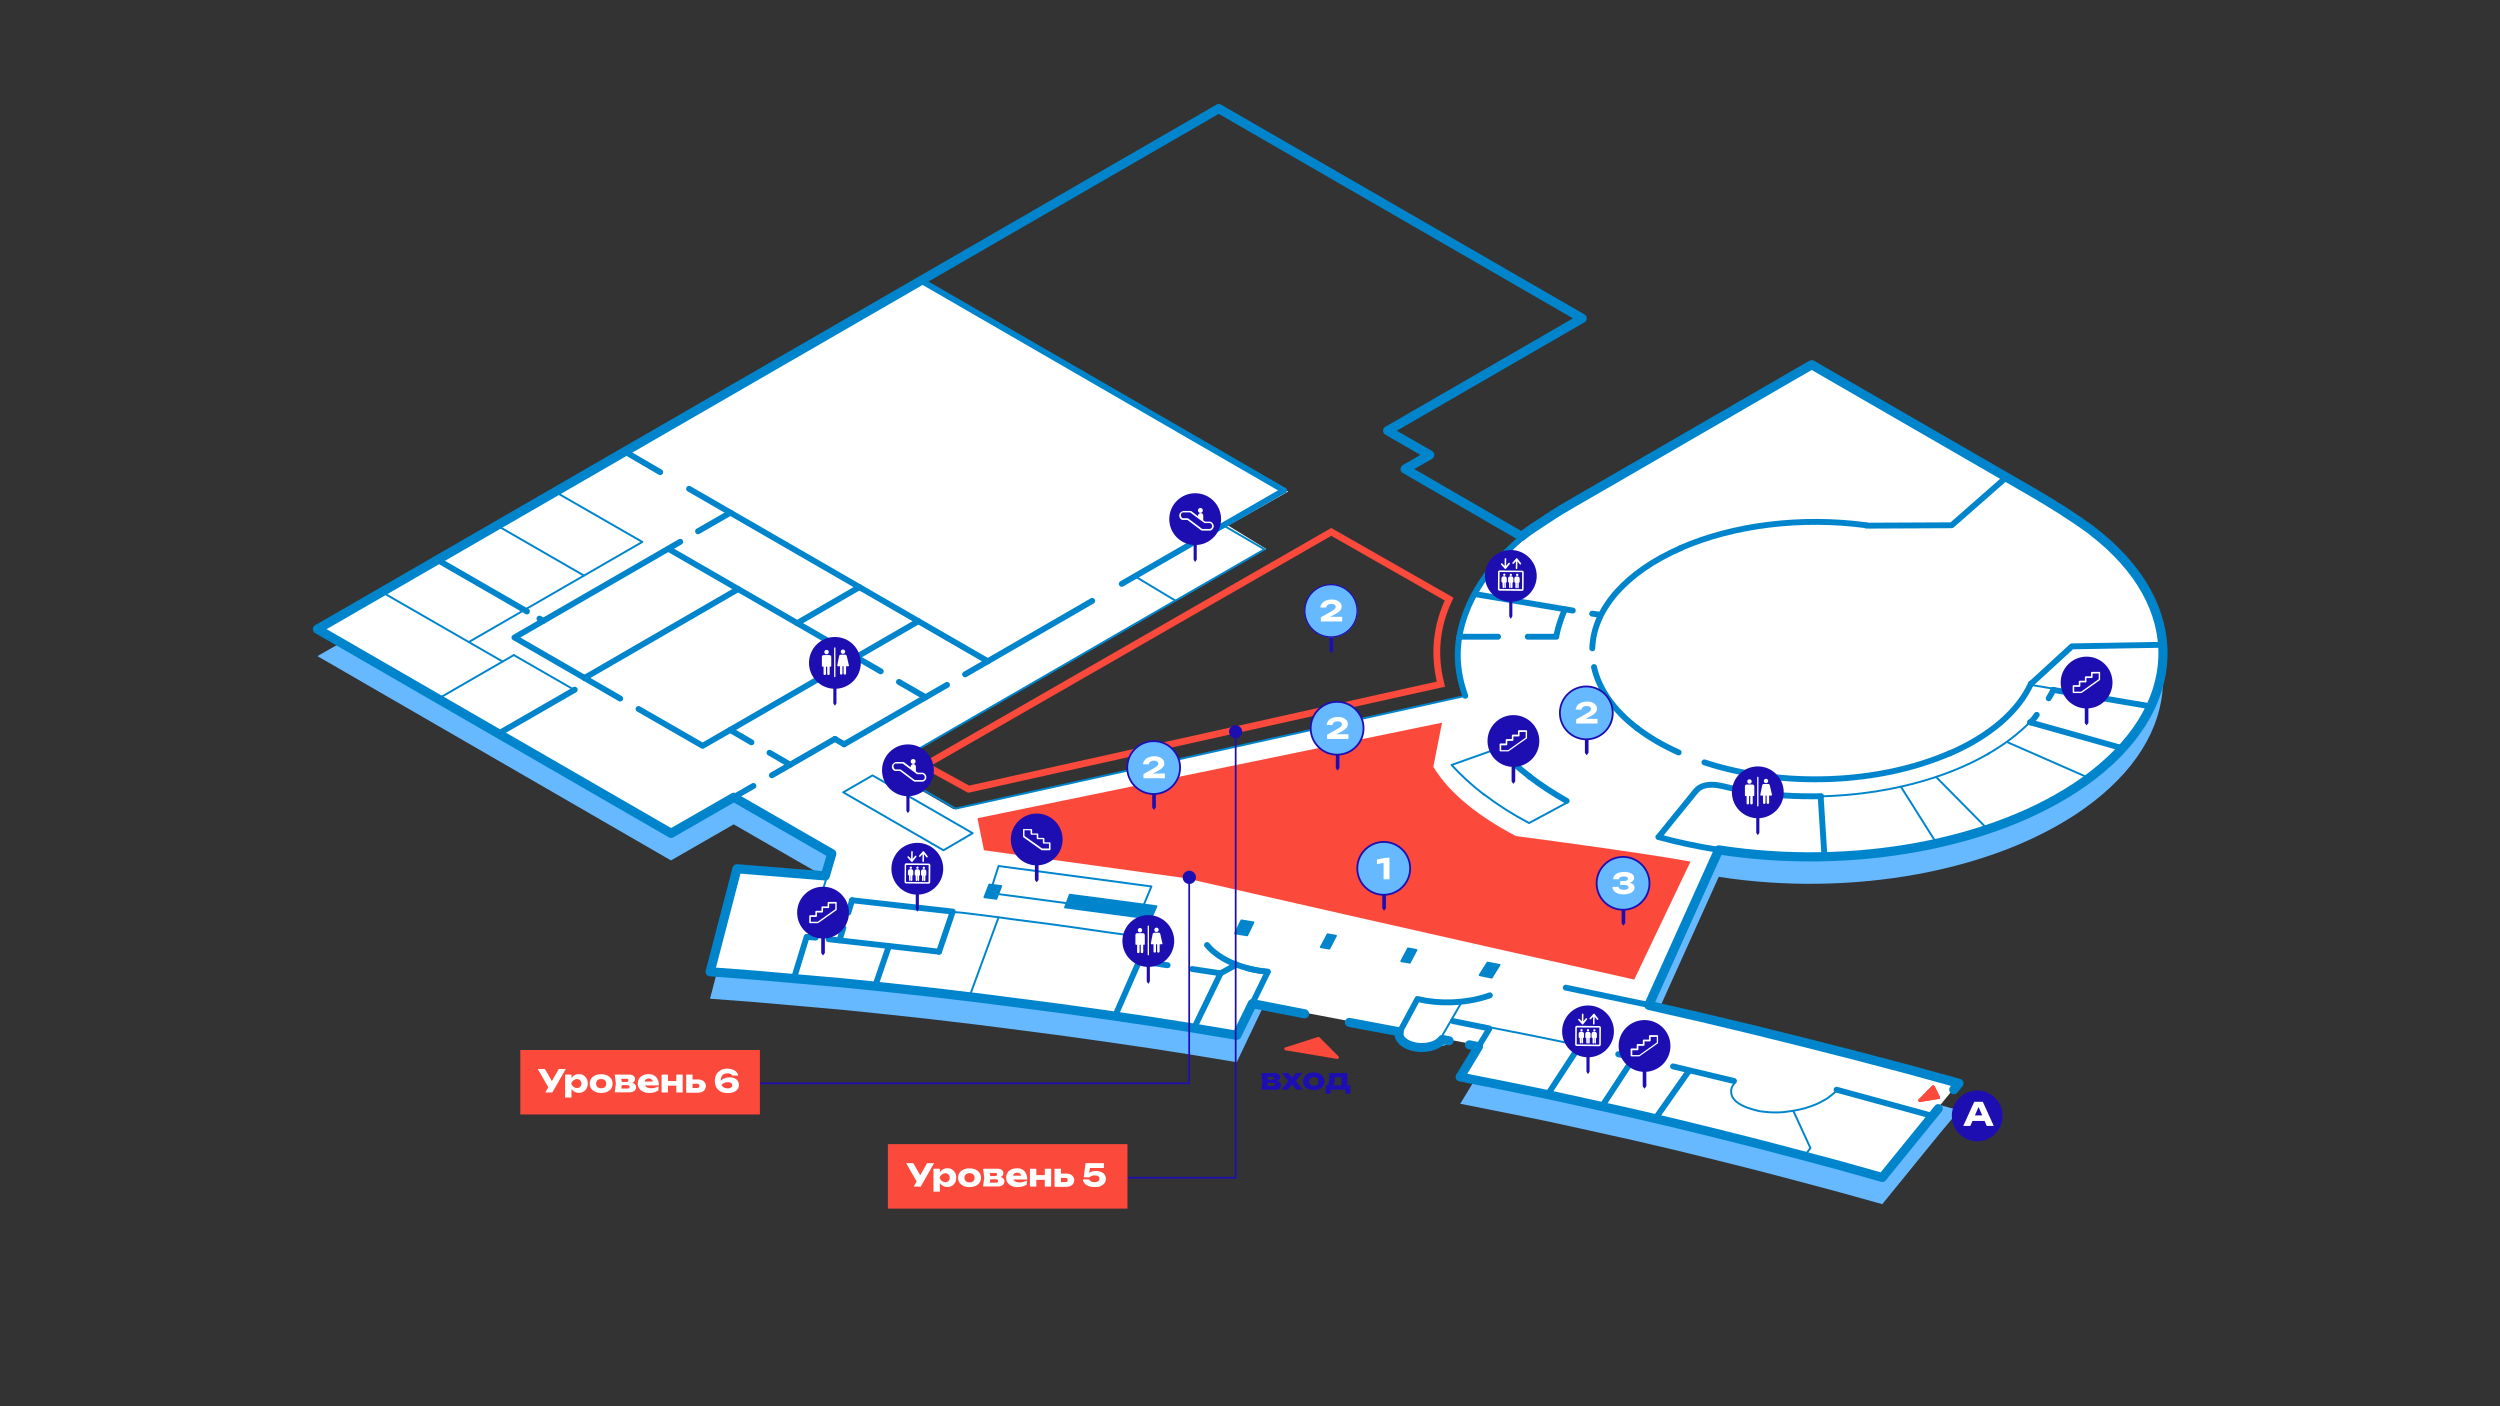 <?xml version="1.0" encoding="utf-8"?>
<!-- Generator: Adobe Illustrator 26.0.3, SVG Export Plug-In . SVG Version: 6.00 Build 0)  -->
<svg version="1.1" id="Слой_1" xmlns="http://www.w3.org/2000/svg" xmlns:xlink="http://www.w3.org/1999/xlink" x="0px" y="0px"
	 viewBox="0 0 1920 1080" style="enable-background:new 0 0 1920 1080;" xml:space="preserve">
<rect x="0" y="0" width="1920" height="1080" fill="#333333" stroke="none"/>
<style type="text/css">
	.st0{fill:none;stroke:#FB493B;stroke-width:5.228;stroke-miterlimit:10;}
	.st1{fill:#66B9FF;}
	.st2{fill:#FFFFFF;}
	.st3{fill:#FB493B;}
	.st4{fill:none;stroke:#0085CC;stroke-width:4.53;stroke-linecap:round;stroke-linejoin:round;stroke-miterlimit:10;}
	.st5{fill:none;stroke:#0085CC;stroke-width:1.51;stroke-linecap:round;stroke-linejoin:round;stroke-miterlimit:10;}
	.st6{fill:none;stroke:#0085CC;stroke-width:6.92;stroke-linecap:round;stroke-linejoin:round;stroke-miterlimit:10;}
	.st7{fill:none;stroke:#0085CC;stroke-width:4.389;stroke-linecap:round;stroke-linejoin:round;stroke-miterlimit:10;}
	.st8{fill:none;stroke:#0085CC;stroke-width:7.046;stroke-linecap:round;stroke-linejoin:round;stroke-miterlimit:10;}
	.st9{fill:#0085CC;stroke:#0085CC;stroke-width:1.51;stroke-linecap:round;stroke-linejoin:round;stroke-miterlimit:10;}
	.st10{fill:#0085CC;stroke:#0085CC;stroke-width:1.411;stroke-linecap:round;stroke-linejoin:round;stroke-miterlimit:10;}
	.st11{fill:#FB493B;stroke:#FB493B;stroke-width:2.304;stroke-linecap:round;stroke-linejoin:round;stroke-miterlimit:10;}
	.st12{fill:#1D0EB1;}
	.st13{fill:none;stroke:#1D0EB1;stroke-width:1.345;stroke-linecap:round;stroke-linejoin:round;}
	.st14{fill:none;}
	.st15{enable-background:new    ;}
	.st16{fill:#FB493B;stroke:#FB493B;stroke-width:2.403;stroke-linecap:round;stroke-linejoin:round;stroke-miterlimit:10;}
	.st17{fill:none;stroke:#FB493B;stroke-width:2.403;stroke-linecap:round;stroke-linejoin:round;stroke-miterlimit:10;}
	
		.st18{fill-rule:evenodd;clip-rule:evenodd;fill:#FB493B;stroke:#FB493B;stroke-width:2.403;stroke-linecap:round;stroke-linejoin:round;stroke-miterlimit:10;}
</style>
<g>
	<g>
		<path class="st0" d="M743.9,606.1l-33.5-18.4l312-179.2l90.5,51.6c-9.6,20.5-12.2,41.5-6.3,65.3L743.9,606.1z"/>
	</g>
	<g>
		<path class="st1" d="M1500.5,857.6l4-4.9l-39.3-10.8l-39.5-10.4l-39.6-10.1l-39.9-9.9l-40.1-9.6l-39.8-9.1v-0.3l53.7-119.1l0,0
			c101.5,15.8,211.8-3.8,280.2-52.1c78.9-55.8,81.5-135.6,6.3-193.1v-0.1c-14.6-10.7-30-20.3-45.6-29.4l-169.5-97.9
			c-5.5,3.2-11,6.4-16.5,9.5l-40.2,23.3c-6.1,1.5-160.8,94.2-160.9,99.3c-66.6,55.1-51.2,105.5-45.3,123L737,642.5l-79.2-46.1
			l291.1-168l-26.1-21.1l36.1-25.7L710.3,237.1L243.8,503.9l271.5,156.9l48.2-27.7l75.2,43.3l-5,17.1l-67.8-5.5l-20.6,79l34.2,2.6
			l34.2,3l34,3l34,3.5l33.8,3.7l33.7,4l33.7,4.3l33.7,4.4l33.5,4.7l33.4,4.9l33.2,5.2l33.1,5.5l21.7-45.5l40.1,7.8l34.6,6.6
			l38.4,7.2l-0.2,0.5c-1,4.9,4,9.5,12,11.1l0,0c7.9,1.6,16.7-0.6,20.4-4.9l0.7-0.8l5.2,1l15.6,3.1l-2.7,22.5l-14.1,23.3l33.2,6.6
			l32.9,6.7l32.9,7.2l32.8,7.3l32.5,7.6l32.3,7.9l32.2,8.1l32,8.4l31.7,8.5l31.6,8.8l43-52.9L1500.5,857.6z"/>
		<path class="st2" d="M1500.6,835.9l4-4.9l-39.3-10.8l-39.5-10.4l-39.6-10.1l-39.9-9.9l-40.1-9.6l-39.8-9.1v-0.3l53.7-119.1l0,0
			c101.5,15.8,211.8-3.8,280.2-52.1c78.9-55.8,81.5-135.6,6.3-193.1v-0.1c-14.6-10.7-30-20.3-45.6-29.4l-169.5-97.9
			c-5.5,3.2-11,6.4-16.5,9.5l-40.2,23.3c-6.1,1.5-160.8,94.2-160.9,99.3c-66.6,55.1-53.6,105.3-47.7,122.9l-393.7,87.4l-53.8-31.1
			l293.7-168.8l-29.2-18l46.1-26.1L710.4,215.4L244,482.2l271.5,156.9l48.2-27.7l75.2,43.3l-5,17.1l-67.8-5.5l-20.6,79.1l34.2,2.6
			l34.2,3l34,3l34,3.5l33.8,3.7l33.7,4l33.7,4.3l33.7,4.4l33.5,4.7l33.4,4.9l33.2,5.2l33.1,5.5l11.9-24.3l40.1,7.8l34.6,6.6
			l38.4,7.2l-0.2,0.5c-1,4.9,4,9.5,12,11.1l0,0c7.9,1.6,16.7-0.6,20.4-4.9l0.7-0.8l5.2,1l15.6,3.1l7,1.4l-14.1,23.3l33.2,6.6
			l32.9,6.7l32.9,7.2l32.8,7.3l32.5,7.6l32.3,7.9l32.2,8.1l32,8.4l31.7,8.5l31.6,8.8l43-52.9L1500.6,835.9z"/>
		<path class="st3" d="M1107.5,555l-6.7,33.9c12.8,21.1,35.3,38.3,63.4,53.2c0,0,96.3,12.6,134.1,19.6l-43.2,90.6
			c-110.4-24.4-344.9-77.9-344.9-77.9L755.7,653l-5-24.6L1107.5,555z"/>
		<g>
			<polyline class="st4" points="1266.1,771.8 1234.1,765.1 1202.5,758.5 			"/>
			<path class="st4" d="M1144.2,764.4c-8.9,3.3-19.1,5-29.7,5.4l0,0c-8.7,0.3-17.5-0.6-25.6-2.5l-0.3-0.1l-0.1,0.2l-13.5,25.1"/>
			<line class="st5" x1="1105.6" y1="798.9" x2="1122.8" y2="769.2"/>
			<polyline class="st4" points="1115.9,784.2 1143.7,789.8 1143.8,790.1 1135.5,803.8 			"/>
			<line class="st4" x1="1410.5" y1="836.9" x2="1484" y2="857"/>
			<polyline class="st5" points="1377.3,853.2 1390.4,881.7 1385.6,888 			"/>
			<path class="st5" d="M1411.1,836.9c-0.6,0.6-1,1.2-1.6,1.7s-1.1,1-1.7,1.5c-1.3,1.1-2.7,2.2-4.1,3.2c-1.3,0.9-2.7,1.6-4,2.3
				c-1.5,0.9-3,1.6-4.5,2.3c-6.1,2.6-12.5,4.4-19,5.3c-3.2,0.5-6.4,1-9.7,1.1c-3.3,0.1-6.5,0.1-9.8-0.3c-1.7-0.2-3.5-0.3-5.2-0.6
				c-1.6-0.3-3.2-0.8-4.8-1.2c-3.1-0.9-6.2-1.9-9-3.4c-1.5-0.8-3-1.7-4.3-2.8c-0.6-0.4-1-1-1.5-1.6s-1-1.2-1.4-1.9
				c-0.7-1.5-1-3.1-1-4.7c0-1.7,0.7-3.2,1.6-4.6c0.4-0.6,0.8-1.2,1.3-1.8c-0.9-0.3-1.7-0.5-2.6-0.8"/>
			<line class="st4" x1="1331.7" y1="830.2" x2="1284.9" y2="819"/>
			<line class="st4" x1="1266.6" y1="814.9" x2="1242.8" y2="809.6"/>
			<line class="st4" x1="1224.5" y1="805.5" x2="1213.2" y2="803"/>
			<polyline class="st5" points="1212.3,802.7 1178.4,795.7 1144.3,789 			"/>
			<line class="st4" x1="1297.1" y1="822.4" x2="1271.3" y2="859.1"/>
			<line class="st4" x1="1213.2" y1="803" x2="1188.7" y2="840.5"/>
			<line class="st4" x1="1254.8" y1="812.3" x2="1230.3" y2="849.7"/>
			<polyline class="st6" points="1128.5,802.4 1135.5,803.8 1121.4,827.1 1154.7,833.7 1187.6,840.4 1220.5,847.6 1253.3,854.9 
				1285.8,862.5 1318.1,870.4 1350.3,878.5 1382.3,886.9 1414,895.4 1445.6,904.3 1488.6,851.4 			"/>
			<path class="st6" d="M1112.9,799.3l-5.2-1l-0.7,0.8c-3.7,4.3-12.5,6.5-20.4,4.9l0,0c-8-1.6-13-6.2-12-11.1v-0.5l-38.3-7.2"/>
			<path class="st4" d="M1169.3,412.5c-3.9,3.3-7.7,6.8-11.4,10.4c-8.8,8.5-16.8,18.4-23.1,29c-6.7,11.3-11.5,23.2-13.9,36.1
				c-2.3,12.1-1.6,25.1,1.5,37c0.8,3.2,1.9,6.3,2.9,9.4"/>
			<polyline class="st4" points="490.4,544.5 539.6,572.8 705.3,477.1 			"/>
			<polyline class="st4" points="476.3,536.5 395.1,489.6 522.4,416.1 			"/>
			<line class="st4" x1="414.3" y1="475.1" x2="417.2" y2="476.8"/>
			<line class="st4" x1="561" y1="393.7" x2="536.1" y2="408"/>
			<path class="st4" d="M1309,585.5c59.6,19.6,133.7,16.9,188.4-7"/>
			<path class="st4" d="M1497.5,578.6c30.6-13.3,52.6-32.2,62.3-53.6"/>
			<polyline class="st4" points="1559.8,525.2 1591.2,496.4 1660.9,495.2 			"/>
			<path class="st4" d="M1224.2,512.3c3.8,17.1,15.2,33.3,33.2,47"/>
			<path class="st4" d="M1257.4,559.3c9.1,7,19.8,13.2,31.8,18.6"/>
			<polyline class="st4" points="1540.7,366.7 1498.9,403.4 1435.2,403.7 1433.2,403.6 			"/>
			<path class="st4" d="M1433.2,403.4c-49.6-6.7-101.7-0.3-142.3,17.4"/>
			<path class="st4" d="M1290.9,420.9c-42,18.3-67.1,46.7-68,77"/>
			<polyline class="st5" points="1125.4,534.4 733.9,621 680,589.9 901.7,461.8 903.1,461.1 971.1,421.9 939.4,403.4 			"/>
			<path class="st4" d="M1151.6,575.5c6.8,7.3,14.5,14.3,23.2,20.9"/>
			<path class="st4" d="M1174.8,596.5c8.6,6.6,18.1,12.8,28.4,18.6"/>
			<path class="st5" d="M1153.7,576l-1.5-1.8l-37.4,13.3l0,0c7.3,7.9,15.3,15.4,24.7,22.6"/>
			<path class="st5" d="M1139.7,610.1c10.4,7.9,21.9,15.3,34.6,22l29-15.6"/>
			<polygon class="st5" points="747,639.9 670.1,595.5 647.6,608.5 724.6,653 			"/>
			<path class="st7" d="M957.5,743.5c5.1,1.4,10.5,2.3,16,2.8"/>
			<polyline class="st4" points="609.7,751.5 619.5,719.5 626.4,720.1 			"/>
			<line class="st4" x1="721.2" y1="730.9" x2="636.4" y2="721.3"/>
			<line class="st5" x1="744.4" y1="765.8" x2="766.9" y2="704.5"/>
			<path class="st5" d="M731,700.3c5,0.3,9.9,0.9,14.8,1.5c5.1,0.6,10.1,1.3,15.1,1.9c4.7,0.5,9.3,1.3,13.9,1.9
				c4.9,0.6,9.8,1.3,14.7,1.9c5.4,0.7,10.7,1.4,16.1,2.1c5.1,0.7,10.2,1.4,15.3,2.1c4.4,0.6,8.8,1.2,13.2,1.9
				c5.3,0.8,10.6,1.6,15.9,2.3c4.9,0.7,9.7,1.3,14.6,2c2.5,0.3,4.9,0.7,7.4,1c1.2,0.1,2.4,0.4,3.5,0.6c1.1,0.2,2.2,0.2,3.2,0.4
				c1.3,0.2,2.5,0.4,3.7,0.6"/>
			<line class="st4" x1="856.3" y1="780.5" x2="882.8" y2="720.1"/>
			<line class="st5" x1="621.2" y1="719.3" x2="636" y2="670.1"/>
			<line class="st4" x1="721.2" y1="730.9" x2="731.4" y2="701"/>
			<polyline class="st5" points="760.2,685.8 875.8,701.2 884.3,680.8 766.9,665.1 762.5,678.8 			"/>
			<line class="st4" x1="838.8" y1="461.5" x2="741.2" y2="517.9"/>
			<line class="st4" x1="727.3" y1="526" x2="648.3" y2="571.6"/>
			<line class="st4" x1="710.8" y1="535.5" x2="690.4" y2="523.7"/>
			<line class="st4" x1="676.4" y1="515.6" x2="657.5" y2="504.7"/>
			<line class="st4" x1="606.8" y1="587.3" x2="591" y2="578.1"/>
			<line class="st4" x1="577.1" y1="570.1" x2="560.8" y2="560.6"/>
			<line class="st5" x1="1526.5" y1="636.8" x2="1486.9" y2="596.7"/>
			<polyline class="st4" points="1401.2,658 1398.3,612.1 1398.3,611.7 			"/>
			<polyline class="st4" points="1651.7,542.5 1577.1,529.9 1651.7,542.5 			"/>
			<polyline class="st5" points="1579.5,529.3 1559.5,526 1652.8,541.6 			"/>
			<path class="st4" d="M1573.4,536.3c1.3-2.1,2.5-4.3,3.6-6.5"/>
			<path class="st5" d="M1527.1,578.8c12.2-7,22.7-15,31.3-23.6"/>
			<path class="st5" d="M1398.2,611.6c48.6-1.2,94.6-12.9,129-32.8"/>
			<path class="st4" d="M1369.6,610.9c9.6,0.6,19.3,0.8,29,0.6"/>
			<line class="st4" x1="1150.5" y1="489" x2="1120.8" y2="489"/>
			<line class="st4" x1="1629.4" y1="574.5" x2="1559" y2="554.7"/>
			<polyline class="st4" points="1559.6,554.8 1559.8,554.7 1560.1,554.2 1560.7,553.6 1561.3,552.8 1562.8,551 1564.2,549 			"/>
			<line class="st4" x1="707.5" y1="215.6" x2="986" y2="376.6"/>
			<line class="st4" x1="382.7" y1="563.5" x2="441.4" y2="529.7"/>
			<line class="st4" x1="336.5" y1="430.3" x2="404.7" y2="469.6"/>
			<line class="st5" x1="394.6" y1="503.1" x2="441" y2="529.8"/>
			<polyline class="st5" points="426.3,377.7 493.3,416.2 360,493.1 			"/>
			<line class="st5" x1="293.8" y1="455" x2="385.9" y2="508"/>
			<line class="st5" x1="382.3" y1="403.9" x2="448.4" y2="442"/>
			<line class="st5" x1="394.6" y1="503.1" x2="336.4" y2="536.7"/>
			<line class="st4" x1="986" y1="376.6" x2="861.5" y2="448.4"/>
			<path class="st4" d="M948.6,740.5c7.4,2.9,15.9,4.9,24.7,5.8"/>
			<path class="st4" d="M927,725.8c4.8,5.9,12.3,11,21.6,14.7"/>
			<polyline class="st4" points="915.6,744.2 937.4,747.5 917.3,789 			"/>
			<polyline class="st4" points="874.9,738.2 876.3,738.4 878.2,738.7 880.7,739 883.3,739.3 886.3,739.8 889.5,740.2 893,740.8 
				896.7,741.3 			"/>
			<line class="st4" x1="937.4" y1="747.5" x2="949.6" y2="740.8"/>
			<line class="st4" x1="672.4" y1="756.5" x2="682.6" y2="726.8"/>
			<line class="st4" x1="507" y1="362.6" x2="479.7" y2="346.7"/>
			<line class="st4" x1="758.7" y1="507.9" x2="529.2" y2="375.4"/>
			<line class="st4" x1="961.6" y1="771" x2="973.7" y2="746.3"/>
			<path class="st8" d="M1500.5,836.9l4-4.9l-39.3-10.8l-39.5-10.4l-39.6-10.1l-39.9-9.9l-40.1-9.6l-39.8-9.1v-0.3l53.7-119.1l0,0
				c101.5,15.8,211.8-3.8,280.2-52.1c78.9-55.8,81.5-135.6,6.3-193.1v-0.1c-14.6-10.7-30-20.3-45.6-29.4l-169.5-97.9
				c-5.5,3.2-11,6.4-16.5,9.5c-13.4,7.8-26.8,15.5-40.2,23.3c-16.7,9.7-33.4,19.3-50.1,29c-15.4,8.9-30.8,17.8-46.3,26.8
				c-9.5,5.5-19.1,11-28.6,16.5c-7.4,4.3-14.8,8.6-21.8,13.4c-6.3,4.3-13.4,8.4-19.3,13.4l-89.5-51.8l18.9-10.8l-32.3-18.6
				l149.4-86.3L936,83.4L243.8,483.2L515.4,640l48.2-27.7l75.2,43.3l-5,17.1l-67.8-5.5l-20.6,79.1l34.2,2.6l34.2,3l34,3l34,3.5
				l33.8,3.7l33.7,4l33.7,4.3l33.7,4.4l33.5,4.7l33.4,4.9l33.2,5.2l33.1,5.5l11.9-24.3l40.1,7.8"/>
			<line class="st4" x1="731.7" y1="700.1" x2="654.4" y2="691.4"/>
			<line class="st5" x1="1604.3" y1="597.5" x2="1541.9" y2="570.1"/>
			<line class="st4" x1="641.2" y1="567.5" x2="592.8" y2="595.4"/>
			<line class="st4" x1="578.6" y1="603.6" x2="563.5" y2="612.3"/>
			<line class="st4" x1="641.2" y1="567.5" x2="648.3" y2="571.6"/>
			<line class="st4" x1="566.9" y1="452.4" x2="448.9" y2="520.7"/>
			<line class="st4" x1="660" y1="450.9" x2="612.2" y2="478.6"/>
			<line class="st4" x1="657.5" y1="504.7" x2="513.7" y2="421.7"/>
			<line class="st5" x1="1487.3" y1="647.7" x2="1459.9" y2="604.2"/>
			<path class="st4" d="M1337.8,607.1c-4.9-1.1-9.8-2.1-14.7-3.3c-5.2-1.2-10.6-1.8-15.7,0.1c-3.8,1.4-5.9,4.8-8.4,7.8
				c-4.9,6-9.8,12.1-14.7,18.1c-3.5,4.4-7.1,8.7-10.6,13.1l-0.1-0.1c15.1,4.2,30.6,7.4,46.3,9.9"/>
			<line class="st4" x1="647.7" y1="712.6" x2="644.7" y2="722.2"/>
			<line class="st4" x1="654.4" y1="691.4" x2="651.5" y2="700.9"/>
			<path class="st4" d="M1201.8,468c-2.8,6.5-5,13-6.4,19.6l-0.1,1.4h-22"/>
			<line class="st4" x1="1132.4" y1="456.2" x2="1207.9" y2="468.9"/>
			<line class="st4" x1="1222.8" y1="471.3" x2="1228.7" y2="472.1"/>
			<g>
				<polygon class="st9" points="953.4,706.9 962.6,708.4 957.8,718.3 948.6,716.8 				"/>
				<polygon class="st9" points="1019.6,717.6 1026,718.7 1020.9,728.5 1014.4,727.4 				"/>
				<polygon class="st9" points="1081.4,728.4 1087.8,729.6 1082.7,739.3 1076.2,738.2 				"/>
				<polygon class="st9" points="1142.4,739.3 1151.6,741.1 1145.6,750.8 1136.4,748.9 				"/>
			</g>
			<g>
				<polygon class="st10" points="821.6,687.1 817.9,696.9 883.9,705.7 888.2,696 				"/>
				<polygon class="st10" points="759.8,679.3 756,689.1 765.2,690.3 769,680.5 				"/>
				<polygon class="st10" points="701.9,659.8 694.5,681.3 705.6,682.6 712.9,661 				"/>
			</g>
			<line class="st5" x1="872.3" y1="443" x2="902.4" y2="461.1"/>
		</g>
		<g>
			<polygon class="st11" points="987.5,805.5 1027.1,812.1 1012.6,797.5 			"/>
		</g>
	</g>
	<g>
		<path class="st12" d="M968.6,836.9l0.8-6.4l-0.8-6.4H979c1.2,0,2.2,0.3,3,0.9c0.7,0.6,1.1,1.4,1.1,2.3c0,0.9-0.4,1.7-1.1,2.3
			c-0.7,0.6-1.8,0.9-3.1,1.1l0.3-0.7c1.5,0.1,2.7,0.4,3.5,1s1.2,1.4,1.2,2.4c0,1.1-0.4,2-1.2,2.6s-1.9,1-3.3,1L968.6,836.9
			L968.6,836.9z M973,835.9l-1.8-1.9h6.5c0.5,0,0.9-0.1,1.1-0.3c0.2-0.2,0.4-0.5,0.4-0.9s-0.1-0.7-0.4-0.9c-0.3-0.2-0.7-0.3-1.2-0.3
			h-5.5v-2.4h5c0.5,0,0.8-0.1,1.1-0.3c0.2-0.2,0.4-0.5,0.4-0.8s-0.1-0.6-0.3-0.8s-0.5-0.3-1-0.3h-5.9l1.7-1.9l0.7,5.4L973,835.9z"/>
		<path class="st12" d="M984,836.9l5.9-7.2v1.3l-5.6-7h5.1l3.6,4.4h-1.3l3.6-4.4h5l-5.8,7l-0.2-1.8l6.4,7.6h-5.2l-3.9-4.7h1.4
			l-3.9,4.7H984V836.9z"/>
		<path class="st12" d="M1009,837.2c-1.6,0-3.1-0.3-4.3-0.8c-1.2-0.6-2.2-1.4-2.9-2.4s-1-2.2-1-3.5c0-1.4,0.3-2.5,1-3.6
			c0.7-1,1.6-1.8,2.9-2.4c1.2-0.6,2.7-0.9,4.3-0.9s3.1,0.3,4.3,0.9c1.2,0.6,2.2,1.4,2.9,2.4s1,2.2,1,3.6c0,1.3-0.3,2.5-1,3.5
			s-1.6,1.8-2.9,2.4C1012.1,837,1010.6,837.2,1009,837.2z M1009,833.9c0.7,0,1.4-0.1,1.9-0.4c0.5-0.3,0.9-0.7,1.2-1.2
			s0.4-1.1,0.4-1.8s-0.1-1.3-0.4-1.8c-0.3-0.5-0.7-0.9-1.2-1.2s-1.2-0.4-1.9-0.4s-1.4,0.1-1.9,0.4c-0.5,0.3-1,0.7-1.2,1.2
			c-0.3,0.5-0.4,1.1-0.4,1.8s0.1,1.3,0.4,1.8c0.3,0.5,0.7,0.9,1.2,1.2C1007.6,833.7,1008.3,833.9,1009,833.9z"/>
		<path class="st12" d="M1037.1,833.5v6.5h-3.9v-3.1H1022v3.1h-3.9v-6.5h3.9l0.9,0.1h9.3l0.8-0.1H1037.1z M1020.7,824.1h14.1V836
			h-4.6v-10.7l2.1,2.1h-9.4l1.7-1.7c0.2,0.6,0.3,1.2,0.4,1.7c0,0.5,0.1,1,0.1,1.5c0,2.1-0.4,3.7-1.1,4.8c-0.7,1.1-1.7,1.7-3,1.7
			l-1.9-1.6c1.2-0.8,1.7-2.8,1.7-5.9c0-0.6,0-1.2-0.1-1.9C1020.9,825.5,1020.8,824.8,1020.7,824.1z"/>
	</g>
	<g>
		<g>
			<circle class="st12" cx="796.2" cy="644.7" r="19.9"/>
		</g>
		<path class="st2" d="M785.7,637.1v5.4c0,0.2,0.1,0.4,0.3,0.6l13.9,9.8c0.1,0.1,0.2,0.1,0.3,0.1h6c0.3,0,0.6-0.3,0.6-0.6v-4.9
			c0-0.3-0.3-0.6-0.6-0.6h-4.1v-2.8c0-0.3-0.3-0.6-0.6-0.6h-4.1v-2.8c0-0.3-0.3-0.6-0.6-0.6h-4.1v-2.8c0-0.3-0.3-0.6-0.6-0.6h-5.9
			C785.9,636.4,785.7,636.7,785.7,637.1z M791.5,637.7v2.8c0,0.3,0.3,0.6,0.6,0.6h4.1v2.8c0,0.3,0.3,0.6,0.6,0.6h4.1v2.8
			c0,0.3,0.3,0.6,0.6,0.6h4.1v3.7h-5.3l-13.5-9.6v-4.4L791.5,637.7z"/>
		<g>
			<path class="st12" d="M796.2,662.4c0.6,0.6,1,1.3,1.4,1.9c0,0.6,0,1.3,0,1.9v3.8c0,1.2,0,4.5,0,5.7c-0.4,0.6-0.9,1.3-1.4,1.9
				c-0.6-0.6-1-1.3-1.4-1.9c0-1.2,0-4.5,0-5.7v-3.8c0-0.6,0-1.3,0-1.9C795.2,663.7,795.6,663,796.2,662.4L796.2,662.4z"/>
		</g>
	</g>
	<g>
		<g>
			<circle class="st12" cx="632.1" cy="700.9" r="19.9"/>
		</g>
		<path class="st2" d="M642.1,692.7h-5.9c-0.3,0-0.6,0.3-0.6,0.6v2.8h-4.1c-0.3,0-0.6,0.3-0.6,0.6v2.8h-4.1c-0.3,0-0.6,0.3-0.6,0.6
			v2.8h-4.1c-0.3,0-0.6,0.3-0.6,0.6v4.9c0,0.3,0.3,0.6,0.6,0.6h6c0.1,0,0.2,0,0.3-0.1l13.9-9.8c0.2-0.1,0.3-0.3,0.3-0.6v-5.4
			C642.6,693,642.4,692.7,642.1,692.7z M641.5,693.9v4.4l-13.5,9.6h-5.3v-3.7h4.1c0.3,0,0.6-0.3,0.6-0.6v-2.8h4.1
			c0.3,0,0.6-0.3,0.6-0.6v-2.8h4.1c0.3,0,0.6-0.3,0.6-0.6V694L641.5,693.9z"/>
		<g>
			<path class="st12" d="M632.1,718.6c0.6,0.6,1,1.3,1.4,1.9c0,0.6,0,1.3,0,1.9v3.8c0,1.2,0,4.5,0,5.7c-0.4,0.6-0.9,1.3-1.4,1.9
				c-0.6-0.6-1-1.3-1.4-1.9c0-1.2,0-4.5,0-5.7v-3.8c0-0.6,0-1.3,0-1.9C631.1,719.9,631.5,719.3,632.1,718.6L632.1,718.6z"/>
		</g>
	</g>
	<g>
		<g>
			<circle class="st12" cx="1162.3" cy="569.1" r="19.9"/>
		</g>
		<path class="st2" d="M1172.3,560.8h-5.9c-0.3,0-0.6,0.3-0.6,0.6v2.8h-4.1c-0.3,0-0.6,0.3-0.6,0.6v2.8h-4.1c-0.3,0-0.6,0.3-0.6,0.6
			v2.8h-4.1c-0.3,0-0.6,0.3-0.6,0.6v4.9c0,0.3,0.3,0.6,0.6,0.6h6c0.1,0,0.2,0,0.3-0.1l13.9-9.8c0.2-0.1,0.3-0.3,0.3-0.6v-5.4
			C1172.9,561.1,1172.6,560.8,1172.3,560.8z M1171.7,562.1v4.4l-13.5,9.6h-5.3v-3.7h4.1c0.3,0,0.6-0.3,0.6-0.6V569h4.1
			c0.3,0,0.6-0.3,0.6-0.6v-2.8h4.1c0.3,0,0.6-0.3,0.6-0.6v-2.8L1171.7,562.1z"/>
		<g>
			<path class="st12" d="M1162.3,586.8c0.6,0.6,1,1.3,1.4,1.9c0,0.6,0,1.3,0,1.9v3.8c0,1.2,0,4.5,0,5.7c-0.4,0.6-0.9,1.3-1.4,1.9
				c-0.6-0.6-1-1.3-1.4-1.9c0-1.2,0-4.5,0-5.7v-3.8c0-0.6,0-1.3,0-1.9C1161.3,588,1161.7,587.4,1162.3,586.8L1162.3,586.8z"/>
		</g>
	</g>
	<g>
		<g>
			<circle class="st12" cx="1602.5" cy="524.2" r="19.9"/>
		</g>
		<path class="st2" d="M1612.4,516h-5.9c-0.3,0-0.6,0.3-0.6,0.6v2.8h-4.1c-0.3,0-0.6,0.3-0.6,0.6v2.8h-4.1c-0.3,0-0.6,0.3-0.6,0.6
			v2.8h-4.1c-0.3,0-0.6,0.3-0.6,0.6v4.9c0,0.3,0.3,0.6,0.6,0.6h6c0.1,0,0.2,0,0.3-0.1l13.9-9.8c0.2-0.1,0.3-0.3,0.3-0.6v-5.4
			C1613,516.3,1612.7,516,1612.4,516z M1611.8,517.2v4.4l-13.5,9.6h-5.3v-3.7h4.1c0.3,0,0.6-0.3,0.6-0.6v-2.8h4.1
			c0.3,0,0.6-0.3,0.6-0.6v-2.8h4.1c0.3,0,0.6-0.3,0.6-0.6v-2.8L1611.8,517.2z"/>
		<g>
			<path class="st12" d="M1602.5,541.9c0.6,0.6,1,1.3,1.4,1.9c0,0.6,0,1.3,0,1.9v3.8c0,1.2,0,4.5,0,5.7c-0.4,0.6-0.9,1.3-1.4,1.9
				c-0.6-0.6-1-1.3-1.4-1.9c0-1.2,0-4.5,0-5.7v-3.8c0-0.6,0-1.3,0-1.9C1601.5,543.2,1601.9,542.6,1602.5,541.9L1602.5,541.9z"/>
		</g>
	</g>
	<g>
		<g>
			<circle class="st12" cx="697.3" cy="591.6" r="19.9"/>
		</g>
		<g>
			<path class="st12" d="M697.3,609.3c1.1,1.3,1.4,2.1,1.2,3.8v3.8c0,1.2,0,4.5,0,5.7c-0.4,0.6-0.7,1.3-1.2,1.9
				c-0.5-0.6-0.9-1.3-1.2-1.9c0-1.2,0-4.5,0-5.7v-3.8C695.9,611.4,696.1,610.6,697.3,609.3L697.3,609.3z"/>
		</g>
		<g>
			<path class="st2" d="M685,589.4c0.1,0.5,0.4,1.7,1.6,2.4c0.3,0.2,0.6,0.3,0.9,0.3c0.1,0,0.2,0,0.3,0h3.3c0.1,0,0.1,0,0.2,0.1
				l10.4,7.8c0.3,0.2,0.6,0.3,0.9,0.3h6c0.2,0,0.4,0,0.5-0.1c0.5-0.2,1.4-0.7,2-1.8c0.2-0.4,0.7-1.6,0-3c-0.6-1.3-1.7-1.8-2.2-1.9
				c-0.1,0-0.3-0.1-0.4-0.1h-3.6c-0.1,0-0.1,0-0.2-0.1l-1.3-1v-3.5c0-0.2-0.1-1-0.7-1.5c-0.1-0.1-0.8-0.7-1.8-0.4
				c-0.6,0.2-1.1,0.6-1.4,1.3c-0.1,0.1-0.1,0.3-0.1,0.4v0.1v0.6l-5-3.8c-0.3-0.2-0.6-0.3-0.9-0.3h-5.3c-0.2,0-0.3,0-0.4,0.1
				c-0.4,0.1-1.1,0.4-1.6,1C685.8,586.5,684.7,587.7,685,589.4z M686.7,587.1c0.4-0.4,0.8-0.6,1.1-0.7h0.1h5.3c0.1,0,0.1,0,0.2,0.1
				l10.5,7.8c0.3,0.2,0.6,0.3,0.9,0.3h3.6h0.1c0.3,0.1,1.1,0.4,1.5,1.3c0.4,1,0.1,1.9,0,2c-0.4,0.8-1,1.1-1.3,1.2h-0.1h-6
				c-0.1,0-0.1,0-0.2-0.1l-10.4-7.8c-0.3-0.2-0.6-0.3-0.9-0.3h-3.3l0,0c-0.2,0-0.4-0.1-0.5-0.2c-0.7-0.4-0.9-1.2-1-1.6
				C685.9,588,686.7,587.1,686.7,587.1z"/>
			<path class="st2" d="M701.3,586.7c-1.1,0-1.9-0.9-1.9-1.9c0-1.1,0.9-1.9,1.9-1.9c1.1,0,1.9,0.9,1.9,1.9
				C703.2,585.9,702.3,586.7,701.3,586.7z"/>
		</g>
	</g>
	<g>
		<g>
			<circle class="st12" cx="917.9" cy="398.7" r="19.9"/>
		</g>
		<g>
			<path class="st12" d="M917.9,416.4c1.1,1.3,1.4,2.1,1.2,3.8v3.8c0,1.2,0,4.5,0,5.7c-0.4,0.6-0.7,1.3-1.2,1.9
				c-0.5-0.6-0.9-1.3-1.2-1.9c0-1.2,0-4.5,0-5.7v-3.8C916.5,418.6,916.8,417.7,917.9,416.4L917.9,416.4z"/>
		</g>
		<g>
			<path class="st2" d="M905.7,396.6c0.1,0.5,0.4,1.7,1.6,2.4c0.3,0.2,0.6,0.3,0.9,0.3c0.1,0,0.2,0,0.3,0h3.3c0.1,0,0.1,0,0.2,0.1
				l10.4,7.8c0.3,0.2,0.6,0.3,0.9,0.3h6c0.2,0,0.4,0,0.5-0.1c0.5-0.2,1.4-0.7,2-1.8c0.2-0.4,0.7-1.6,0-3c-0.6-1.3-1.7-1.8-2.2-1.9
				c-0.1,0-0.3-0.1-0.4-0.1h-3.6c-0.1,0-0.1,0-0.2-0.1l-1.3-1V396c0-0.2-0.1-1-0.7-1.5c-0.1-0.1-0.8-0.7-1.8-0.4
				c-0.6,0.2-1.1,0.6-1.4,1.3c-0.1,0.1-0.1,0.3-0.1,0.4v0.1v0.6l-5-3.8c-0.3-0.2-0.6-0.3-0.9-0.3h-5.3c-0.2,0-0.3,0-0.4,0.1
				c-0.4,0.1-1.1,0.4-1.6,1C906.4,393.6,905.4,394.9,905.7,396.6z M907.4,394.2c0.4-0.4,0.8-0.6,1.1-0.7h0.1h5.3
				c0.1,0,0.1,0,0.2,0.1l10.5,7.8c0.3,0.2,0.6,0.3,0.9,0.3h3.6h0.1c0.3,0.1,1.1,0.4,1.5,1.3c0.4,1,0.1,1.9,0,2
				c-0.4,0.8-1,1.1-1.3,1.2h-0.1h-6c-0.1,0-0.1,0-0.2-0.1l-10.4-7.8c-0.3-0.2-0.6-0.3-0.9-0.3h-3.3l0,0c-0.2,0-0.4-0.1-0.5-0.2
				c-0.7-0.4-0.9-1.2-1-1.6C906.6,395.2,907.4,394.3,907.4,394.2z"/>
			<path class="st2" d="M921.9,393.9c-1.1,0-1.9-0.9-1.9-1.9c0-1.1,0.9-1.9,1.9-1.9c1.1,0,1.9,0.9,1.9,1.9
				C923.8,393,923,393.9,921.9,393.9z"/>
		</g>
	</g>
	<g>
		<g>
			<polyline class="st13" points="913.3,673.8 913.3,832 568,832 			"/>
			<g>
				<path class="st12" d="M908.3,673.8c0-2.8,2.3-5.1,5.1-5.1s5.1,2.3,5.1,5.1s-2.3,5.1-5.1,5.1
					C910.5,678.9,908.3,676.6,908.3,673.8z"/>
			</g>
		</g>
	</g>
	<g>
		<g>
			<polyline class="st13" points="949,562 949,904.5 858,904.5 			"/>
			<g>
				<path class="st12" d="M943.9,562c0-2.8,2.3-5.1,5-5.1s5.1,2.3,5.1,5c0,2.8-2.3,5.1-5,5.1S943.9,564.8,943.9,562z"/>
			</g>
		</g>
	</g>
	<g>
		<g>
			<circle class="st12" cx="704.5" cy="667.2" r="19.9"/>
		</g>
		<g>
			<path class="st12" d="M704.5,684.9c1.1,1.3,1.4,2.1,1.2,3.8v3.8c0,1.2,0,4.5,0,5.7c-0.4,0.6-0.7,1.3-1.2,1.9
				c-0.5-0.6-0.9-1.3-1.2-1.9c0-1.2,0-4.5,0-5.7v-3.8C703.1,687.1,703.4,686.2,704.5,684.9L704.5,684.9z"/>
		</g>
		<g>
			<path class="st2" d="M713.2,663.2L696,663c-0.7,0-1.2,0.5-1.2,1.2l-0.1,13.1c0,0.7,0.5,1.2,1.2,1.2l17.3,0.2
				c0.7,0,1.2-0.5,1.2-1.2l0.1-13.1C714.5,663.8,713.9,663.2,713.2,663.2z M695.9,664.3C695.9,664.3,695.9,664.2,695.9,664.3
				l17.3,0.1l0,0l-0.1,13.1l0,0l-17.3-0.2l0,0L695.9,664.3z"/>
			<path class="st2" d="M699.9,661.8C699.9,661.8,700,661.9,699.9,661.8C700,661.9,700,661.9,699.9,661.8c0.1,0.1,0.2,0.2,0.2,0.2
				l0,0l0,0c0.1,0,0.1,0,0.2,0l0,0l0,0l0,0l0,0c0.1,0,0.1,0,0.2,0l0,0c0.1,0,0.1-0.1,0.2-0.1l0,0c0,0,0,0,0.1-0.1l0,0l2.9-3.6
				c0.1-0.1,0.2-0.3,0.1-0.5c0-0.2-0.1-0.3-0.2-0.4c-0.3-0.2-0.7-0.2-0.9,0.1l-1.8,2.2l0.1-5.4c0-0.3-0.3-0.6-0.6-0.6
				s-0.6,0.3-0.6,0.6l-0.1,5.5l-1.7-1.9c-0.1-0.1-0.3-0.2-0.4-0.2c-0.2,0-0.3,0-0.5,0.1c-0.1,0.1-0.2,0.3-0.2,0.4s0,0.3,0.1,0.5
				L699.9,661.8z"/>
			<path class="st2" d="M706.3,658.1c0.2,0,0.4-0.1,0.5-0.2l1.7-1.9l-0.1,5.5c0,0.3,0.3,0.6,0.6,0.6s0.6-0.3,0.6-0.6l0.1-5.4
				l1.7,2.2c0.2,0.3,0.6,0.3,0.9,0.1c0.3-0.2,0.3-0.6,0.1-0.9l-2.8-3.6l0,0c0,0,0-0.1-0.1-0.1l0,0l0,0c0,0-0.1-0.1-0.2-0.1l0,0
				c-0.1,0-0.1,0-0.2,0l0,0c-0.1,0-0.1,0-0.2,0l0,0l0,0c-0.1,0-0.1,0-0.1,0.1l0,0l-0.1,0.1l-2.8,3.2c-0.2,0.3-0.2,0.7,0.1,0.9
				C706,658,706.1,658,706.3,658.1z"/>
			<path class="st2" d="M699.5,667.3c0.5,0,0.9-0.4,0.9-0.9s-0.4-0.9-0.9-0.9s-0.9,0.4-0.9,0.9C698.6,666.9,699,667.3,699.5,667.3z"
				/>
			<path class="st2" d="M709.5,667.4c0.5,0,0.9-0.4,0.9-0.9s-0.4-0.9-0.9-0.9s-0.9,0.4-0.9,0.9S709,667.4,709.5,667.4z"/>
			<path class="st2" d="M704.6,667.3c0.5,0,0.9-0.4,0.9-0.9s-0.4-0.9-0.9-0.9s-0.9,0.4-0.9,0.9C703.7,666.9,704.1,667.3,704.6,667.3
				z"/>
			<path class="st2" d="M698.1,672.4L698.1,672.4l0.1,3.6c0,0.3,0.3,0.6,0.6,0.6c0.2,0,0.3,0,0.4-0.2c0.1-0.1,0.2-0.3,0.2-0.5v-3.5
				h0.2v3.6c0,0.3,0.2,0.6,0.5,0.6l0,0c0.2,0,0.3,0,0.4-0.2c0.1-0.1,0.2-0.3,0.2-0.5v-3.5l0,0c0.4,0,0.6-0.3,0.7-0.6v-2.6
				c0-0.9-0.7-1.7-1.7-1.7H699c-0.9,0-1.7,0.7-1.7,1.7v2.6C697.5,672.1,697.8,672.4,698.1,672.4z"/>
			<path class="st2" d="M703.2,672.5L703.2,672.5l0.1,3.6c0,0.3,0.3,0.6,0.6,0.6c0.2,0,0.3,0,0.4-0.2c0.1-0.1,0.2-0.3,0.2-0.5v-3.5
				h0.2v3.6c0,0.3,0.3,0.6,0.6,0.6c0.2,0,0.3,0,0.4-0.2c0.1-0.1,0.2-0.3,0.2-0.5v-3.5l0,0c0.4,0,0.6-0.3,0.7-0.6v-2.6
				c0-0.9-0.7-1.7-1.7-1.7h-0.7c-0.9,0-1.7,0.7-1.7,1.6v2.6C702.5,672.2,702.8,672.5,703.2,672.5z"/>
			<path class="st2" d="M708.1,672.5L708.1,672.5v3.6c0,0.3,0.3,0.6,0.6,0.6c0.2,0,0.3,0,0.4-0.2c0.1-0.1,0.2-0.3,0.2-0.5v-3.5h0.2
				v3.6c0,0.3,0.3,0.6,0.6,0.6c0.2,0,0.3,0,0.4-0.2c0.1-0.1,0.2-0.3,0.2-0.5v-3.5l0,0c0.4,0,0.6-0.3,0.7-0.6v-2.6
				c0-0.9-0.7-1.7-1.7-1.7H709c-0.9,0-1.7,0.7-1.7,1.7v2.6C707.4,672.2,707.7,672.5,708.1,672.5z"/>
		</g>
	</g>
	<g>
		<g>
			<circle class="st12" cx="1160.3" cy="442.3" r="19.9"/>
		</g>
		<g>
			<path class="st12" d="M1160.3,460c1.1,1.3,1.4,2.1,1.2,3.8v3.8c0,1.2,0,4.5,0,5.7c-0.4,0.6-0.7,1.3-1.2,1.9
				c-0.5-0.6-0.9-1.3-1.2-1.9c0-1.2,0-4.5,0-5.7v-3.8C1158.9,462.1,1159.2,461.3,1160.3,460L1160.3,460z"/>
		</g>
		<g>
			<path class="st2" d="M1169,438.3l-17.3-0.2c-0.7,0-1.2,0.5-1.2,1.2l-0.1,13.1c0,0.7,0.5,1.2,1.2,1.2l17.3,0.2
				c0.7,0,1.2-0.5,1.2-1.2l0.1-13.1C1170.2,438.8,1169.7,438.3,1169,438.3z M1151.7,439.3L1151.7,439.3l17.3,0.1l0,0l-0.1,13.1l0,0
				l-17.3-0.2l0,0L1151.7,439.3z"/>
			<path class="st2" d="M1155.7,436.8C1155.7,436.9,1155.7,436.9,1155.7,436.8L1155.7,436.8c0.1,0.1,0.2,0.2,0.2,0.2l0,0l0,0
				c0.1,0,0.1,0,0.2,0l0,0l0,0l0,0l0,0c0.1,0,0.1,0,0.2,0l0,0c0.1,0,0.1-0.1,0.2-0.1l0,0c0,0,0,0,0.1-0.1l0,0l2.9-3.6
				c0.1-0.1,0.2-0.3,0.1-0.5c0-0.2-0.1-0.3-0.2-0.4c-0.3-0.2-0.7-0.2-0.9,0.1l-1.8,2.2l0.1-5.4c0-0.3-0.3-0.6-0.6-0.6
				c-0.3,0-0.6,0.3-0.6,0.6l-0.1,5.5l-1.7-1.9c-0.1-0.1-0.3-0.2-0.4-0.2c-0.2,0-0.3,0-0.5,0.1c-0.1,0.1-0.2,0.3-0.2,0.4
				c0,0.2,0,0.3,0.1,0.5L1155.7,436.8z"/>
			<path class="st2" d="M1162,433.1c0.2,0,0.4-0.1,0.5-0.2l1.7-1.9l-0.1,5.5c0,0.3,0.3,0.6,0.6,0.6c0.3,0,0.6-0.3,0.6-0.6l0.1-5.4
				l1.7,2.2c0.2,0.3,0.6,0.3,0.9,0.1c0.3-0.2,0.3-0.6,0.1-0.9l-2.8-3.6l0,0c0,0,0-0.1-0.1-0.1l0,0l0,0c0,0-0.1-0.1-0.2-0.1l0,0
				c-0.1,0-0.1,0-0.2,0l0,0c-0.1,0-0.1,0-0.2,0l0,0l0,0c-0.1,0-0.1,0-0.1,0.1l0,0l-0.1,0.1l-2.8,3.2c-0.2,0.3-0.2,0.7,0.1,0.9
				C1161.7,433,1161.9,433.1,1162,433.1z"/>
			<path class="st2" d="M1155.3,442.3c0.5,0,0.9-0.4,0.9-0.9s-0.4-0.9-0.9-0.9s-0.9,0.4-0.9,0.9S1154.8,442.3,1155.3,442.3z"/>
			<path class="st2" d="M1165.2,442.4c0.5,0,0.9-0.4,0.9-0.9s-0.4-0.9-0.9-0.9s-0.9,0.4-0.9,0.9
				C1164.4,442,1164.7,442.4,1165.2,442.4z"/>
			<path class="st2" d="M1160.3,442.4c0.5,0,0.9-0.4,0.9-0.9s-0.4-0.9-0.9-0.9s-0.9,0.4-0.9,0.9S1159.8,442.4,1160.3,442.4z"/>
			<path class="st2" d="M1153.9,447.5L1153.9,447.5l0.1,3.6c0,0.3,0.3,0.6,0.6,0.6c0.2,0,0.3,0,0.4-0.2c0.1-0.1,0.2-0.3,0.2-0.5
				v-3.5h0.2v3.6c0,0.3,0.2,0.6,0.5,0.6l0,0c0.2,0,0.3,0,0.4-0.2c0.1-0.1,0.2-0.3,0.2-0.5v-3.5l0,0c0.4,0,0.6-0.3,0.7-0.6v-2.6
				c0-0.9-0.7-1.7-1.7-1.7h-0.7c-0.9,0-1.7,0.7-1.7,1.6v2.6C1153.3,447.2,1153.6,447.5,1153.9,447.5z"/>
			<path class="st2" d="M1158.9,447.5L1158.9,447.5l0.1,3.6c0,0.3,0.3,0.6,0.6,0.6c0.2,0,0.3,0,0.4-0.2c0.1-0.1,0.2-0.3,0.2-0.5
				v-3.5h0.2v3.6c0,0.3,0.3,0.6,0.6,0.6c0.2,0,0.3,0,0.4-0.2c0.1-0.1,0.2-0.3,0.2-0.5v-3.5l0,0c0.4,0,0.6-0.3,0.7-0.6v-2.6
				c0-0.9-0.7-1.7-1.7-1.7h-0.7c-0.9,0-1.7,0.7-1.7,1.6v2.6C1158.3,447.2,1158.6,447.5,1158.9,447.5z"/>
			<path class="st2" d="M1163.8,447.6L1163.8,447.6v3.6c0,0.3,0.3,0.6,0.6,0.6c0.2,0,0.3,0,0.4-0.2c0.1-0.1,0.2-0.3,0.2-0.5v-3.5
				h0.2v3.6c0,0.3,0.3,0.6,0.6,0.6c0.2,0,0.3,0,0.4-0.2c0.1-0.1,0.2-0.3,0.2-0.5v-3.5l0,0c0.4,0,0.6-0.3,0.7-0.6v-2.6
				c0-0.9-0.7-1.7-1.7-1.7h-0.7c-0.9,0-1.7,0.7-1.7,1.6v2.6C1163.2,447.3,1163.5,447.6,1163.8,447.6z"/>
		</g>
	</g>
	<g>
		<g>
			<circle class="st12" cx="1263" cy="803.3" r="19.9"/>
		</g>
		<path class="st2" d="M1272.9,795h-5.9c-0.3,0-0.6,0.3-0.6,0.6v2.8h-4.1c-0.3,0-0.6,0.3-0.6,0.6v2.8h-4.1c-0.3,0-0.6,0.3-0.6,0.6
			v2.8h-4.1c-0.3,0-0.6,0.3-0.6,0.6v4.9c0,0.3,0.3,0.6,0.6,0.6h6c0.1,0,0.2,0,0.3-0.1l13.9-9.8c0.2-0.1,0.3-0.3,0.3-0.6v-5.4
			C1273.5,795.3,1273.3,795,1272.9,795z M1272.4,796.3v4.4l-13.5,9.6h-5.3v-3.7h4.1c0.3,0,0.6-0.3,0.6-0.6v-2.8h4.1
			c0.3,0,0.6-0.3,0.6-0.6v-2.8h4.1c0.3,0,0.6-0.3,0.6-0.6v-2.8L1272.4,796.3z"/>
		<g>
			<path class="st12" d="M1263,820.9c0.6,0.6,1,1.3,1.4,1.9c0,0.6,0,1.3,0,1.9v3.8c0,1.2,0,4.5,0,5.7c-0.4,0.6-0.9,1.3-1.4,1.9
				c-0.6-0.6-1-1.3-1.4-1.9c0-1.2,0-4.5,0-5.7v-3.8c0-0.6,0-1.3,0-1.9C1262,822.2,1262.4,821.6,1263,820.9L1263,820.9z"/>
		</g>
	</g>
	<g>
		<g>
			<circle class="st12" cx="1219.6" cy="792.1" r="19.9"/>
		</g>
		<g>
			<path class="st12" d="M1219.6,809.7c1.1,1.3,1.4,2.1,1.2,3.8v3.8c0,1.2,0,4.5,0,5.7c-0.4,0.6-0.7,1.3-1.2,1.9
				c-0.5-0.6-0.9-1.3-1.2-1.9c0-1.2,0-4.5,0-5.7v-3.8C1218.2,811.9,1218.5,811,1219.6,809.7L1219.6,809.7z"/>
		</g>
		<g>
			<path class="st2" d="M1228.3,788l-17.3-0.2c-0.7,0-1.2,0.5-1.2,1.2l-0.1,13.1c0,0.7,0.5,1.2,1.2,1.2l17.3,0.2
				c0.7,0,1.2-0.5,1.2-1.2l0.1-13.1C1229.5,788.6,1229,788,1228.3,788z M1211,789.1L1211,789.1l17.3,0.1l0,0l-0.1,13.1l0,0
				l-17.3-0.2l0,0L1211,789.1z"/>
			<path class="st2" d="M1215,786.6C1215,786.6,1215,786.7,1215,786.6C1215,786.7,1215,786.7,1215,786.6c0.1,0.1,0.2,0.2,0.2,0.2
				l0,0l0,0c0.1,0,0.1,0,0.2,0l0,0l0,0l0,0l0,0c0.1,0,0.1,0,0.2,0l0,0c0.1,0,0.1-0.1,0.2-0.1l0,0c0,0,0,0,0.1-0.1l0,0l2.9-3.6
				c0.1-0.1,0.2-0.3,0.1-0.5c0-0.2-0.1-0.3-0.2-0.4c-0.3-0.2-0.7-0.2-0.9,0.1l-1.8,2.2l0.1-5.4c0-0.3-0.3-0.6-0.6-0.6
				s-0.6,0.3-0.6,0.6l-0.1,5.5l-1.7-1.9c-0.1-0.1-0.3-0.2-0.4-0.2c-0.2,0-0.3,0-0.5,0.1c-0.1,0.1-0.2,0.3-0.2,0.4
				c0,0.2,0,0.3,0.1,0.5L1215,786.6z"/>
			<path class="st2" d="M1221.3,782.9c0.2,0,0.4-0.1,0.5-0.2l1.7-1.9l-0.1,5.5c0,0.3,0.3,0.6,0.6,0.6c0.3,0,0.6-0.3,0.6-0.6l0.1-5.4
				l1.7,2.2c0.2,0.3,0.6,0.3,0.9,0.1s0.3-0.6,0.1-0.9l-2.8-3.6l0,0c0,0,0-0.1-0.1-0.1l0,0l0,0c0,0-0.1-0.1-0.2-0.1l0,0
				c-0.1,0-0.1,0-0.2,0l0,0c-0.1,0-0.1,0-0.2,0l0,0l0,0c-0.1,0-0.1,0-0.1,0.1l0,0l-0.1,0.1l-2.8,3.2c-0.2,0.3-0.2,0.7,0.1,0.9
				C1221,782.8,1221.1,782.9,1221.3,782.9z"/>
			<path class="st2" d="M1214.6,792.1c0.5,0,0.9-0.4,0.9-0.9s-0.4-0.9-0.9-0.9s-0.9,0.4-0.9,0.9
				C1213.7,791.7,1214.1,792.1,1214.6,792.1z"/>
			<path class="st2" d="M1224.5,792.2c0.5,0,0.9-0.4,0.9-0.9s-0.4-0.9-0.9-0.9s-0.9,0.4-0.9,0.9S1224,792.2,1224.5,792.2z"/>
			<path class="st2" d="M1219.6,792.1c0.5,0,0.9-0.4,0.9-0.9s-0.4-0.9-0.9-0.9s-0.9,0.4-0.9,0.9S1219.1,792.1,1219.6,792.1z"/>
			<path class="st2" d="M1213.2,797.2L1213.2,797.2l0.1,3.6c0,0.3,0.3,0.6,0.6,0.6c0.2,0,0.3,0,0.4-0.2c0.1-0.1,0.2-0.3,0.2-0.5
				v-3.5h0.2v3.6c0,0.3,0.2,0.6,0.5,0.6l0,0c0.2,0,0.3,0,0.4-0.2c0.1-0.1,0.2-0.3,0.2-0.5v-3.5l0,0c0.4,0,0.6-0.3,0.7-0.6V794
				c0-0.9-0.7-1.7-1.7-1.7h-0.7c-0.9,0-1.7,0.7-1.7,1.6v2.6C1212.5,796.9,1212.8,797.2,1213.2,797.2z"/>
			<path class="st2" d="M1218.2,797.3L1218.2,797.3l0.1,3.6c0,0.3,0.3,0.6,0.6,0.6c0.2,0,0.3,0,0.4-0.2c0.1-0.1,0.2-0.3,0.2-0.5
				v-3.5h0.2v3.6c0,0.3,0.3,0.6,0.6,0.6c0.2,0,0.3,0,0.4-0.2c0.1-0.1,0.2-0.3,0.2-0.5v-3.5l0,0c0.4,0,0.6-0.3,0.7-0.6v-2.6
				c0-0.9-0.7-1.7-1.7-1.7h-0.7c-0.9,0-1.7,0.7-1.7,1.6v2.6C1217.6,797,1217.8,797.3,1218.2,797.3z"/>
			<path class="st2" d="M1223.1,797.3L1223.1,797.3v3.6c0,0.3,0.3,0.6,0.6,0.6c0.2,0,0.3,0,0.4-0.2c0.1-0.1,0.2-0.3,0.2-0.5v-3.5
				h0.2v3.6c0,0.3,0.3,0.6,0.6,0.6c0.2,0,0.3,0,0.4-0.2c0.1-0.1,0.2-0.3,0.2-0.5v-3.5l0,0c0.4,0,0.6-0.3,0.7-0.6v-2.6
				c0-0.9-0.7-1.7-1.7-1.7h-0.7c-0.9,0-1.7,0.7-1.7,1.6v2.6C1222.5,797,1222.7,797.3,1223.1,797.3z"/>
		</g>
	</g>
	<g>
		<g>
			<circle class="st12" cx="1350" cy="608.5" r="19.9"/>
		</g>
		<g>
			<path class="st12" d="M1350,626.2c1.1,1.3,1.4,2.1,1.2,3.8v3.8c0,1.2,0,4.5,0,5.7c-0.4,0.6-0.7,1.3-1.2,1.9
				c-0.5-0.6-0.9-1.3-1.2-1.9c0-1.2,0-4.5,0-5.7V630C1348.6,628.3,1348.9,627.5,1350,626.2L1350,626.2z"/>
		</g>
		<g>
			<g>
				<circle class="st2" cx="1343.6" cy="600.2" r="1.7"/>
				<path class="st2" d="M1345.9,602.5h-4.4c-0.8,0-1.4,0.6-1.4,1.4v7c0,0.3,0.2,0.5,0.5,0.5h0.8v5.6c0,0.5,0.4,0.8,0.8,0.8
					c0,0,0,0,0.1,0c0.3,0,0.5-0.1,0.7-0.2c0.2-0.2,0.3-0.4,0.3-0.8v-5.4h0.9v5.6c0,0.5,0.4,0.8,0.8,0.8c0,0,0,0,0.1,0
					c0.3,0,0.5-0.1,0.7-0.2c0.2-0.2,0.3-0.4,0.3-0.8v-5.4h0.7c0.3,0,0.5-0.2,0.5-0.5v-7C1347.3,603.1,1346.6,602.5,1345.9,602.5z"/>
				<path class="st2" d="M1356.3,601.5c0.9,0,1.7-0.8,1.7-1.7s-0.8-1.7-1.7-1.7c-0.9,0-1.7,0.8-1.7,1.7
					C1354.6,600.8,1355.3,601.5,1356.3,601.5z"/>
				<path class="st2" d="M1360.9,610.5l-1.7-7.4c-0.2-0.9-0.8-1-1.4-1h-3.1c-0.8,0-1.4,0.6-1.4,1.3l-1.4,7.1c0,0.3,0.2,0.5,0.5,0.5
					h1.6v5.6c0,0.5,0.4,0.8,0.8,0.8c0,0,0,0,0.1,0c0.3,0,0.5-0.1,0.7-0.2c0.2-0.2,0.3-0.4,0.3-0.8V611h0.9v5.6
					c0,0.5,0.4,0.8,0.8,0.8c0,0,0,0,0.1,0c0.3,0,0.5-0.1,0.7-0.2c0.2-0.2,0.3-0.4,0.3-0.8V611h1.7
					C1360.6,611.1,1360.9,610.8,1360.9,610.5C1360.9,610.6,1360.9,610.5,1360.9,610.5z"/>
				<path class="st2" d="M1350,596.5c-0.3,0-0.5,0.2-0.5,0.5v21.9c0,0.3,0.2,0.5,0.5,0.5s0.5-0.2,0.5-0.5V597
					C1350.5,596.8,1350.3,596.5,1350,596.5z"/>
			</g>
		</g>
	</g>
	<g>
		<g>
			<circle class="st12" cx="881.9" cy="722.7" r="19.9"/>
		</g>
		<g>
			<path class="st12" d="M881.9,740.4c1.1,1.3,1.4,2.1,1.2,3.8v3.8c0,1.2,0,4.5,0,5.7c-0.4,0.6-0.7,1.3-1.2,1.9
				c-0.5-0.6-0.9-1.3-1.2-1.9c0-1.2,0-4.5,0-5.7v-3.8C880.5,742.6,880.8,741.7,881.9,740.4L881.9,740.4z"/>
		</g>
		<g>
			<g>
				<circle class="st2" cx="875.5" cy="714.4" r="1.7"/>
				<path class="st2" d="M877.8,716.7h-4.4c-0.8,0-1.4,0.6-1.4,1.4v7c0,0.3,0.2,0.5,0.5,0.5h0.8v5.6c0,0.5,0.4,0.8,0.8,0.8
					c0,0,0,0,0.1,0c0.3,0,0.5-0.1,0.7-0.2c0.2-0.2,0.3-0.4,0.3-0.8v-5.4h0.9v5.6c0,0.5,0.4,0.8,0.8,0.8c0,0,0,0,0.1,0
					c0.3,0,0.5-0.1,0.7-0.2c0.2-0.2,0.3-0.4,0.3-0.8v-5.4h0.7c0.3,0,0.5-0.2,0.5-0.5v-7C879.2,717.4,878.5,716.7,877.8,716.7z"/>
				<path class="st2" d="M888.2,715.8c0.9,0,1.7-0.8,1.7-1.7s-0.8-1.7-1.7-1.7s-1.7,0.8-1.7,1.7S887.2,715.8,888.2,715.8z"/>
				<path class="st2" d="M892.8,724.7l-1.7-7.4c-0.2-0.9-0.8-1-1.4-1h-3.1c-0.8,0-1.4,0.6-1.4,1.3l-1.4,7.1c0,0.3,0.2,0.5,0.5,0.5
					h1.6v5.6c0,0.5,0.4,0.8,0.8,0.8c0,0,0,0,0.1,0c0.3,0,0.5-0.1,0.7-0.2c0.2-0.2,0.3-0.4,0.3-0.8v-5.4h0.9v5.6
					c0,0.5,0.4,0.8,0.8,0.8c0,0,0,0,0.1,0c0.3,0,0.5-0.1,0.7-0.2c0.2-0.2,0.3-0.4,0.3-0.8v-5.4h1.7
					C892.5,725.3,892.8,725.1,892.8,724.7C892.8,724.8,892.8,724.8,892.8,724.7z"/>
				<path class="st2" d="M881.9,710.8c-0.3,0-0.5,0.2-0.5,0.5v21.9c0,0.3,0.2,0.5,0.5,0.5s0.5-0.2,0.5-0.5v-21.9
					C882.4,711,882.2,710.8,881.9,710.8z"/>
			</g>
		</g>
	</g>
	<g>
		<g>
			<circle class="st12" cx="641.2" cy="509.1" r="19.9"/>
		</g>
		<g>
			<path class="st12" d="M641.2,526.8c1.1,1.3,1.4,2.1,1.2,3.8v3.8c0,1.2,0,4.5,0,5.7c-0.4,0.6-0.7,1.3-1.2,1.9
				c-0.5-0.6-0.9-1.3-1.2-1.9c0-1.2,0-4.5,0-5.7v-3.8C639.8,529,640,528.1,641.2,526.8L641.2,526.8z"/>
		</g>
		<g>
			<g>
				<circle class="st2" cx="634.8" cy="500.8" r="1.7"/>
				<path class="st2" d="M637,503.1h-4.4c-0.8,0-1.4,0.6-1.4,1.4v7c0,0.3,0.2,0.5,0.5,0.5h0.8v5.6c0,0.5,0.4,0.8,0.8,0.8
					c0,0,0,0,0.1,0c0.3,0,0.5-0.1,0.7-0.2c0.2-0.2,0.3-0.4,0.3-0.8V512h0.9v5.6c0,0.5,0.4,0.8,0.8,0.8c0,0,0,0,0.1,0
					c0.3,0,0.5-0.1,0.7-0.2c0.2-0.2,0.3-0.4,0.3-0.8V512h0.7c0.3,0,0.5-0.2,0.5-0.5v-7C638.4,503.8,637.8,503.1,637,503.1z"/>
				<path class="st2" d="M647.4,502.2c0.9,0,1.7-0.8,1.7-1.7c0-0.9-0.8-1.7-1.7-1.7s-1.7,0.8-1.7,1.7
					C645.7,501.4,646.5,502.2,647.4,502.2z"/>
				<path class="st2" d="M652,511.2l-1.7-7.4c-0.2-0.9-0.8-1-1.4-1h-3.1c-0.8,0-1.4,0.6-1.4,1.3l-1.4,7.1c0,0.3,0.2,0.5,0.5,0.5h1.6
					v5.6c0,0.5,0.4,0.8,0.8,0.8c0,0,0,0,0.1,0c0.3,0,0.5-0.1,0.7-0.2c0.2-0.2,0.3-0.4,0.3-0.8v-5.4h0.9v5.6c0,0.5,0.4,0.8,0.8,0.8
					c0,0,0,0,0.1,0c0.3,0,0.5-0.1,0.7-0.2c0.2-0.2,0.3-0.4,0.3-0.8v-5.4h1.7C651.8,511.7,652,511.5,652,511.2L652,511.2z"/>
				<path class="st2" d="M641.1,497.2c-0.3,0-0.5,0.2-0.5,0.5v21.9c0,0.3,0.2,0.5,0.5,0.5s0.5-0.2,0.5-0.5v-21.9
					C641.7,497.4,641.4,497.2,641.1,497.2z"/>
			</g>
		</g>
	</g>
	<g>
		<g>
			<path class="st12" d="M1063,684.4c0.6,0.6,1,1.2,1.4,1.9c0,0.6,0,1.2,0,1.9v3.7c0,1.2,0,4.4,0,5.6c-0.4,0.6-0.9,1.2-1.4,1.9
				c-0.6-0.6-1-1.2-1.4-1.9c0-1.2,0-4.4,0-5.6v-3.7c0-0.6,0-1.2,0-1.9C1062,685.7,1062.4,685.1,1063,684.4L1063,684.4z"/>
		</g>
		<g>
			<g>
				<circle class="st1" cx="1063" cy="667" r="20.3"/>
			</g>
		</g>
		<g>
			<path class="st12" d="M1062.7,647.3c10.8,0,19.6,8.8,19.6,19.6s-8.8,19.6-19.6,19.6c-10.8,0-19.6-8.8-19.6-19.6
				S1051.9,647.3,1062.7,647.3 M1062.7,645.9c-11.6,0-21,9.4-21,21s9.4,21,21,21s21-9.4,21-21S1074.3,645.9,1062.7,645.9
				L1062.7,645.9z"/>
		</g>
		<g>
			<g>
				<path class="st2" d="M1067.1,658.7v16.6h-4.5v-15l2.1,2l-7.2,1.3v-3.5l6.2-1.3L1067.1,658.7L1067.1,658.7z"/>
			</g>
		</g>
	</g>
	<g>
		<g>
			<path class="st12" d="M1246.8,695.9c0.6,0.6,1,1.2,1.4,1.9c0,0.6,0,1.2,0,1.9v3.7c0,1.2,0,4.4,0,5.6c-0.4,0.6-0.9,1.2-1.4,1.9
				c-0.6-0.6-1-1.2-1.4-1.9c0-1.2,0-4.4,0-5.6v-3.7c0-0.6,0-1.2,0-1.9C1245.8,697.1,1246.2,696.5,1246.8,695.9L1246.8,695.9z"/>
		</g>
		<g>
			<g>
				<circle class="st1" cx="1246.8" cy="678.4" r="20.3"/>
			</g>
		</g>
		<g>
			<path class="st12" d="M1246.5,658.8c10.8,0,19.6,8.8,19.6,19.6s-8.8,19.6-19.6,19.6s-19.6-8.8-19.6-19.6
				S1235.7,658.8,1246.5,658.8 M1246.5,657.4c-11.6,0-21,9.4-21,21s9.4,21,21,21s21-9.4,21-21S1258.1,657.4,1246.5,657.4
				L1246.5,657.4z"/>
		</g>
		<g>
			<g>
				<path class="st2" d="M1238.8,675.4c0.1-1,0.5-2,1.1-2.9s1.6-1.6,2.9-2.1s2.8-0.8,4.6-0.8c1.5,0,2.9,0.2,4,0.6
					c1.1,0.4,2,0.9,2.7,1.6c0.6,0.7,0.9,1.5,0.9,2.5c0,0.7-0.2,1.4-0.7,2s-1.2,1.1-2.1,1.5s-2.2,0.5-3.8,0.5v-0.5
					c1.4-0.1,2.7,0,3.7,0.3s1.8,0.7,2.4,1.3s0.8,1.4,0.8,2.3c0,1-0.3,1.9-1,2.7s-1.6,1.4-2.8,1.8c-1.2,0.4-2.7,0.7-4.5,0.7
					c-1.7,0-3.2-0.2-4.5-0.7s-2.3-1.1-3-2s-1.1-1.9-1.1-3.1h4.6c0.1,0.7,0.5,1.3,1.2,1.7s1.6,0.6,2.9,0.6c1.2,0,2.1-0.2,2.7-0.5
					c0.6-0.4,0.9-0.8,0.9-1.5c0-0.4-0.1-0.7-0.3-0.9s-0.5-0.4-1.1-0.6c-0.5-0.1-1.2-0.2-2.1-0.2h-2.9v-3.1h2.9c1.2,0,2-0.2,2.4-0.5
					s0.7-0.7,0.7-1.2c0-0.6-0.3-1-0.8-1.3s-1.3-0.5-2.4-0.5c-1.2,0-2,0.2-2.7,0.6s-1,0.9-1.1,1.6h-4.5V675.4z"/>
			</g>
		</g>
	</g>
	<g>
		<g>
			<path class="st12" d="M1027.3,576.8c0.6,0.6,1,1.2,1.4,1.9c0,0.6,0,1.2,0,1.9v3.7c0,1.2,0,4.4,0,5.6c-0.4,0.6-0.9,1.2-1.4,1.9
				c-0.6-0.6-1-1.2-1.4-1.9c0-1.2,0-4.4,0-5.6v-3.7c0-0.6,0-1.2,0-1.9C1026.2,578.1,1026.7,577.5,1027.3,576.8L1027.3,576.8z"/>
		</g>
		<g>
			<g>
				
					<ellipse transform="matrix(0.16 -0.987 0.987 0.16 310.568 1483.829)" class="st1" cx="1027.3" cy="559.4" rx="20.3" ry="20.3"/>
			</g>
		</g>
		<g>
			<path class="st12" d="M1026.9,539.7c10.8,0,19.6,8.8,19.6,19.6s-8.8,19.6-19.6,19.6s-19.6-8.8-19.6-19.6
				C1007.3,548.5,1016.1,539.7,1026.9,539.7 M1026.9,538.3c-11.6,0-21,9.4-21,21s9.4,21,21,21s21-9.4,21-21
				S1038.5,538.3,1026.9,538.3L1026.9,538.3z"/>
		</g>
		<g>
			<g>
				<path class="st2" d="M1018.8,557c0.1-1.3,0.5-2.4,1.3-3.4s1.8-1.7,3.1-2.2c1.3-0.5,2.7-0.8,4.3-0.8c1.5,0,2.9,0.2,4,0.7
					s2,1.1,2.7,1.9c0.6,0.8,1,1.8,1,2.9c0,0.8-0.2,1.6-0.7,2.4c-0.5,0.7-1.2,1.4-2.2,2.1c-1,0.7-2.3,1.4-3.8,2.2l-4.6,2.3l-0.2-1.2
					h11.9v3.6h-16.4v-3.2l7.1-4c1.1-0.6,2-1.2,2.6-1.6c0.6-0.4,1-0.8,1.3-1.2s0.4-0.8,0.4-1.2c0-0.5-0.1-0.9-0.4-1.2
					c-0.2-0.3-0.6-0.6-1.1-0.8s-1.1-0.3-1.8-0.3c-0.9,0-1.6,0.1-2.2,0.4s-1,0.6-1.3,1s-0.4,0.9-0.5,1.4h-4.5V557z"/>
			</g>
		</g>
	</g>
	<g>
		<g>
			<path class="st12" d="M1218.6,565c0.6,0.6,1,1.2,1.4,1.9c0,0.6,0,1.2,0,1.9v3.7c0,1.2,0,4.4,0,5.6c-0.4,0.6-0.9,1.2-1.4,1.9
				c-0.6-0.6-1-1.2-1.4-1.9c0-1.2,0-4.4,0-5.6v-3.7c0-0.6,0-1.2,0-1.9C1217.6,566.2,1218,565.6,1218.6,565L1218.6,565z"/>
		</g>
		<g>
			<g>
				<circle class="st1" cx="1218.6" cy="547.5" r="20.3"/>
			</g>
		</g>
		<g>
			<path class="st12" d="M1218.3,527.9c10.8,0,19.6,8.8,19.6,19.6s-8.8,19.6-19.6,19.6c-10.8,0-19.6-8.8-19.6-19.6
				S1207.4,527.9,1218.3,527.9 M1218.3,526.5c-11.6,0-21,9.4-21,21s9.4,21,21,21s21-9.4,21-21S1229.9,526.5,1218.3,526.5
				L1218.3,526.5z"/>
		</g>
		<g>
			<g>
				<path class="st2" d="M1210.1,545.2c0.1-1.3,0.5-2.4,1.3-3.4s1.8-1.7,3.1-2.2c1.3-0.5,2.7-0.8,4.3-0.8c1.5,0,2.9,0.2,4,0.7
					s2,1.1,2.7,1.9c0.6,0.8,1,1.8,1,2.9c0,0.8-0.2,1.6-0.7,2.4c-0.5,0.7-1.2,1.4-2.2,2.1c-1,0.7-2.3,1.4-3.8,2.2l-4.6,2.3l-0.2-1.2
					h11.9v3.6h-16.4v-3.2l7.1-4c1.1-0.6,2-1.2,2.6-1.6c0.6-0.4,1-0.8,1.3-1.2s0.4-0.8,0.4-1.2c0-0.5-0.1-0.9-0.4-1.2
					c-0.2-0.3-0.6-0.6-1.1-0.8s-1.1-0.3-1.8-0.3c-0.9,0-1.6,0.1-2.2,0.4s-1,0.6-1.3,1s-0.4,0.9-0.5,1.4h-4.5V545.2z"/>
			</g>
		</g>
	</g>
	<g>
		<g>
			<path class="st12" d="M1022.5,486.6c0.6,0.6,1,1.2,1.4,1.9c0,0.6,0,1.2,0,1.9v3.7c0,1.2,0,4.4,0,5.6c-0.4,0.6-0.9,1.2-1.4,1.9
				c-0.6-0.6-1-1.2-1.4-1.9c0-1.2,0-4.4,0-5.6v-3.7c0-0.6,0-1.2,0-1.9C1021.5,487.9,1021.9,487.3,1022.5,486.6L1022.5,486.6z"/>
		</g>
		<g>
			<g>
				
					<ellipse transform="matrix(0.16 -0.987 0.987 0.16 395.572 1403.339)" class="st1" cx="1022.5" cy="469.2" rx="20.3" ry="20.3"/>
			</g>
		</g>
		<g>
			<path class="st12" d="M1022.2,449.5c10.8,0,19.6,8.8,19.6,19.6s-8.8,19.6-19.6,19.6c-10.8,0-19.6-8.8-19.6-19.6
				S1011.3,449.5,1022.2,449.5 M1022.2,448.5c-11.4,0-20.6,9.2-20.6,20.6s9.2,20.6,20.6,20.6s20.6-9.2,20.6-20.6
				S1033.5,448.5,1022.2,448.5L1022.2,448.5z"/>
		</g>
		<g>
			<g>
				<path class="st2" d="M1014,466.8c0.1-1.3,0.5-2.4,1.3-3.4s1.8-1.7,3.1-2.2s2.7-0.8,4.3-0.8c1.5,0,2.9,0.2,4,0.7s2,1.1,2.7,1.9
					c0.6,0.8,1,1.8,1,2.9c0,0.8-0.2,1.6-0.7,2.4c-0.5,0.7-1.2,1.4-2.2,2.1s-2.3,1.4-3.8,2.2l-4.6,2.3l-0.2-1.2h11.9v3.6h-16.4v-3.2
					l7.1-4c1.1-0.6,2-1.2,2.6-1.6s1-0.8,1.3-1.2c0.3-0.4,0.4-0.8,0.4-1.2c0-0.5-0.1-0.9-0.4-1.2c-0.2-0.3-0.6-0.6-1.1-0.8
					c-0.5-0.2-1.1-0.3-1.8-0.3c-0.9,0-1.6,0.1-2.2,0.4c-0.6,0.3-1,0.6-1.3,1s-0.4,0.9-0.5,1.4h-4.5V466.8z"/>
			</g>
		</g>
	</g>
	<g>
		<g>
			<path class="st12" d="M886.3,607c0.6,0.6,1,1.2,1.4,1.9c0,0.6,0,1.2,0,1.9v3.7c0,1.2,0,4.4,0,5.6c-0.4,0.6-0.9,1.2-1.4,1.9
				c-0.6-0.6-1-1.2-1.4-1.9c0-1.2,0-4.4,0-5.6v-3.7c0-0.6,0-1.2,0-1.9C885.3,608.3,885.7,607.7,886.3,607L886.3,607z"/>
		</g>
		<g>
			<g>
				<circle class="st1" cx="886.3" cy="589.6" r="20.3"/>
			</g>
		</g>
		<g>
			<path class="st12" d="M886,569.9c10.8,0,19.6,8.8,19.6,19.6s-8.8,19.6-19.6,19.6s-19.6-8.8-19.6-19.6S875.2,569.9,886,569.9
				 M886,568.5c-11.6,0-21,9.4-21,21s9.4,21,21,21s21-9.4,21-21S897.6,568.5,886,568.5L886,568.5z"/>
		</g>
		<g>
			<g>
				<path class="st2" d="M877.8,587.2c0.1-1.3,0.5-2.4,1.3-3.4s1.8-1.7,3.1-2.2s2.7-0.8,4.3-0.8c1.5,0,2.9,0.2,4,0.7s2,1.1,2.7,1.9
					c0.6,0.8,1,1.8,1,2.9c0,0.8-0.2,1.6-0.7,2.4c-0.5,0.7-1.2,1.4-2.2,2.1c-1,0.7-2.3,1.4-3.8,2.2l-4.6,2.3l-0.2-1.2h11.9v3.6h-16.4
					v-3.2l7.1-4c1.1-0.6,2-1.2,2.6-1.6c0.6-0.4,1-0.8,1.3-1.2s0.4-0.8,0.4-1.2c0-0.5-0.1-0.9-0.4-1.2c-0.2-0.3-0.6-0.6-1.1-0.8
					s-1.1-0.3-1.8-0.3c-0.9,0-1.6,0.1-2.2,0.4s-1,0.6-1.3,1s-0.4,0.9-0.5,1.4h-4.5V587.2z"/>
			</g>
		</g>
	</g>
</g>
<rect x="399.6" y="806.4" class="st3" width="184" height="49.5"/>
<rect x="410.3" y="820.6" class="st14" width="163.3" height="37"/>
<g class="st15">
	<path class="st2" d="M422,836.6l-9-15.6h5.5l7,12.2L422,836.6z M418.8,839l3.2-5.6h0.1l7-12.4h5.4l-10.3,18H418.8z"/>
	<path class="st2" d="M434,825.3h4.9v3.9l-0.2,0.6v3.8l0.2,1.1v8.2H434V825.3z M437.3,832.2c0.2-1.5,0.6-2.8,1.3-3.9
		c0.7-1.1,1.5-1.9,2.5-2.5s2.2-0.9,3.5-0.9c1.3,0,2.5,0.3,3.5,0.9c1,0.6,1.8,1.5,2.4,2.5s0.9,2.4,0.9,3.8c0,1.4-0.3,2.7-0.9,3.8
		s-1.4,1.9-2.4,2.5c-1,0.6-2.2,0.9-3.5,0.9c-1.3,0-2.5-0.3-3.5-0.9c-1-0.6-1.9-1.4-2.5-2.5C438,834.9,437.6,833.6,437.3,832.2z
		 M446.5,832.2c0-0.7-0.1-1.3-0.4-1.8c-0.3-0.5-0.7-0.9-1.2-1.2s-1.1-0.5-1.7-0.5c-0.7,0-1.3,0.2-1.9,0.5c-0.6,0.3-1.1,0.7-1.6,1.2
		c-0.4,0.5-0.8,1.1-1,1.8c0.2,0.7,0.6,1.3,1,1.8c0.4,0.5,1,0.9,1.6,1.2c0.6,0.3,1.2,0.4,1.9,0.4c0.6,0,1.2-0.1,1.7-0.4
		c0.5-0.3,0.9-0.7,1.2-1.2C446.3,833.5,446.5,832.9,446.5,832.2z"/>
	<path class="st2" d="M461.7,839.4c-1.8,0-3.3-0.3-4.6-0.9c-1.3-0.6-2.3-1.4-3.1-2.5c-0.7-1.1-1.1-2.4-1.1-3.8
		c0-1.5,0.4-2.7,1.1-3.8c0.7-1.1,1.8-1.9,3.1-2.5c1.3-0.6,2.8-0.9,4.6-0.9c1.7,0,3.3,0.3,4.6,0.9c1.3,0.6,2.3,1.5,3.1,2.5
		c0.7,1.1,1.1,2.4,1.1,3.8c0,1.4-0.4,2.7-1.1,3.8c-0.7,1.1-1.8,1.9-3.1,2.5C465,839.1,463.4,839.4,461.7,839.4z M461.7,835.8
		c0.8,0,1.5-0.1,2.1-0.4c0.6-0.3,1-0.7,1.3-1.2c0.3-0.5,0.5-1.2,0.5-1.9c0-0.8-0.2-1.4-0.5-2c-0.3-0.5-0.7-0.9-1.3-1.2
		c-0.6-0.3-1.3-0.4-2.1-0.4c-0.8,0-1.5,0.1-2.1,0.4c-0.6,0.3-1,0.7-1.3,1.2c-0.3,0.5-0.5,1.2-0.5,1.9c0,0.8,0.2,1.4,0.5,1.9
		c0.3,0.5,0.7,1,1.3,1.2C460.2,835.7,460.9,835.8,461.7,835.8z"/>
	<path class="st2" d="M472.1,839l0.9-6.9l-0.9-6.8h11.2c1.3,0,2.4,0.3,3.2,0.9c0.8,0.6,1.2,1.5,1.2,2.5c0,1-0.4,1.8-1.2,2.4
		c-0.8,0.6-1.9,1-3.3,1.1l0.3-0.8c1.6,0.1,2.9,0.4,3.7,1s1.3,1.5,1.3,2.6c0,1.2-0.4,2.1-1.3,2.8c-0.9,0.7-2.1,1.1-3.6,1.1H472.1z
		 M476.8,838l-1.9-2h7c0.5,0,0.9-0.1,1.2-0.3c0.3-0.2,0.4-0.6,0.4-1c0-0.4-0.1-0.7-0.4-0.9c-0.3-0.2-0.7-0.4-1.3-0.4h-5.9v-2.5h5.3
		c0.5,0,0.9-0.1,1.1-0.3s0.4-0.5,0.4-0.9c0-0.4-0.1-0.7-0.3-0.9c-0.2-0.2-0.6-0.3-1.1-0.3H475l1.9-2l0.8,5.8L476.8,838z"/>
	<path class="st2" d="M498.5,839.4c-1.7,0-3.1-0.3-4.5-0.9c-1.3-0.6-2.3-1.5-3.1-2.6c-0.8-1.1-1.1-2.4-1.1-3.8
		c0-1.4,0.4-2.7,1.1-3.8c0.7-1.1,1.7-1.9,3-2.5c1.3-0.6,2.7-0.9,4.3-0.9c1.6,0,3.1,0.4,4.2,1.1c1.2,0.7,2.1,1.7,2.7,3
		c0.6,1.3,0.9,2.8,0.9,4.6h-12.2v-3h9.4l-1.6,1c-0.1-0.7-0.2-1.3-0.5-1.8s-0.7-0.9-1.1-1.1c-0.5-0.3-1-0.4-1.7-0.4
		c-0.7,0-1.3,0.1-1.8,0.4c-0.5,0.3-0.9,0.7-1.2,1.2c-0.3,0.5-0.4,1.1-0.4,1.8c0,0.9,0.2,1.6,0.6,2.2s1,1.1,1.7,1.4
		c0.8,0.3,1.7,0.5,2.8,0.5c1,0,2-0.1,3-0.4c1-0.3,1.9-0.6,2.7-1.1v3.1c-0.9,0.6-2,1.1-3.2,1.5C501.2,839.3,499.9,839.4,498.5,839.4z
		"/>
	<path class="st2" d="M508.1,825.3h4.9V839h-4.9V825.3z M510.9,830.2h10.4v3.6h-10.4V830.2z M519.4,825.3h4.9V839h-4.9V825.3z"/>
	<path class="st2" d="M527,839v-13.7h4.9v12.5l-1.5-2.2h4.8c0.6,0,1.1-0.1,1.4-0.4c0.3-0.3,0.5-0.7,0.5-1.3c0-0.5-0.2-0.9-0.5-1.2
		c-0.3-0.3-0.8-0.4-1.4-0.4h-4.9v-3.3h5.7c1.2,0,2.3,0.2,3.2,0.6c0.9,0.4,1.6,1,2.1,1.8c0.5,0.8,0.8,1.6,0.8,2.7
		c0,1-0.3,1.9-0.8,2.7c-0.5,0.8-1.2,1.3-2.1,1.8c-0.9,0.4-1.9,0.6-3.1,0.6H527z"/>
	<path class="st2" d="M558.6,820.7c1.6,0,2.9,0.2,4.1,0.7c1.2,0.5,2.2,1.1,2.9,1.9c0.7,0.8,1.2,1.7,1.4,2.7h-4.6
		c-0.2-0.5-0.6-0.9-1.2-1.2c-0.6-0.3-1.4-0.5-2.5-0.5c-1.2,0-2.1,0.2-2.9,0.7c-0.8,0.4-1.4,1.1-1.7,1.9s-0.6,1.8-0.6,3
		c0,1.3,0.2,2.4,0.6,3.3c0.4,0.9,1,1.5,1.8,2c0.8,0.4,1.7,0.7,2.9,0.7c0.8,0,1.4-0.1,2-0.3c0.5-0.2,0.9-0.5,1.2-0.9
		c0.3-0.4,0.4-0.8,0.4-1.2c0-0.5-0.1-0.9-0.4-1.3c-0.3-0.4-0.6-0.6-1.2-0.8c-0.5-0.2-1.2-0.3-1.9-0.3c-1,0-2,0.2-2.9,0.7
		c-0.9,0.4-1.8,1.1-2.5,2l-1.7-1.2c0.5-1,1.1-1.9,1.9-2.7c0.8-0.8,1.7-1.4,2.8-1.8c1.1-0.4,2.3-0.7,3.7-0.7c1.5,0,2.8,0.2,3.9,0.7
		c1.1,0.5,1.9,1.2,2.5,2.1c0.6,0.9,0.9,1.9,0.9,3.1c0,1.2-0.3,2.3-1,3.2c-0.7,0.9-1.7,1.7-2.9,2.2c-1.3,0.5-2.8,0.8-4.7,0.8
		c-2.2,0-4-0.4-5.5-1.2s-2.6-1.9-3.3-3.3c-0.7-1.4-1.1-3-1.1-4.8s0.4-3.4,1.1-4.9c0.7-1.4,1.8-2.5,3.3-3.3
		C554.7,821.1,556.5,820.7,558.6,820.7z"/>
</g>
<g>
	<polyline class="st16" points="1488.7,842.8 1484.7,834.7 1474.5,845.1 	"/>
	<line class="st17" x1="1474.5" y1="845.1" x2="1488.7" y2="842.8"/>
	<polygon class="st18" points="1484.7,834.7 1488.7,842.8 1481,838.4 	"/>
	<polygon class="st18" points="1481,838.4 1488.7,842.8 1474.5,845.1 	"/>
</g>
<g>
	<g>
		<circle class="st12" cx="1518.5" cy="857" r="19.5"/>
	</g>
</g>
<g>
	<path class="st2" d="M1522.8,846.2l8.4,18.5h-5.4l-7-16.3h1.5l-7.1,16.3h-5.4l8.4-18.5H1522.8z M1512.7,860.9v-4.3h13.4v4.3H1512.7
		z"/>
</g>
<rect x="681.9" y="878.7" class="st3" width="184" height="49.5"/>
<rect x="692.7" y="892.8" class="st14" width="163.3" height="37"/>
<g class="st15">
	<path class="st2" d="M704.9,908.9l-9-15.6h5.5l7,12.2L704.9,908.9z M701.7,911.3l3.2-5.6h0.1l7-12.4h5.4l-10.3,18H701.7z"/>
	<path class="st2" d="M716.9,897.6h4.9v3.9l-0.2,0.6v3.8l0.2,1.1v8.2h-4.9V897.6z M720.3,904.5c0.2-1.5,0.6-2.8,1.3-3.9
		c0.7-1.1,1.5-1.9,2.5-2.5s2.2-0.9,3.5-0.9c1.3,0,2.5,0.3,3.5,0.9s1.8,1.5,2.4,2.5c0.6,1.1,0.9,2.4,0.9,3.8c0,1.4-0.3,2.7-0.9,3.8
		s-1.4,1.9-2.4,2.5s-2.2,0.9-3.5,0.9c-1.3,0-2.5-0.3-3.5-0.9s-1.9-1.4-2.5-2.5C720.9,907.2,720.5,905.9,720.3,904.5z M729.4,904.5
		c0-0.7-0.1-1.3-0.4-1.8c-0.3-0.5-0.7-0.9-1.2-1.2c-0.5-0.3-1.1-0.5-1.7-0.5c-0.7,0-1.3,0.2-1.9,0.5c-0.6,0.3-1.1,0.7-1.6,1.2
		c-0.4,0.5-0.8,1.1-1,1.8c0.2,0.7,0.6,1.3,1,1.8c0.4,0.5,1,0.9,1.6,1.2c0.6,0.3,1.2,0.4,1.9,0.4c0.6,0,1.2-0.1,1.7-0.4
		c0.5-0.3,0.9-0.7,1.2-1.2C729.3,905.7,729.4,905.1,729.4,904.5z"/>
	<path class="st2" d="M744.6,911.7c-1.8,0-3.3-0.3-4.6-0.9c-1.3-0.6-2.3-1.4-3.1-2.5c-0.7-1.1-1.1-2.4-1.1-3.8
		c0-1.5,0.4-2.7,1.1-3.8c0.7-1.1,1.8-1.9,3.1-2.5c1.3-0.6,2.8-0.9,4.6-0.9c1.7,0,3.3,0.3,4.6,0.9c1.3,0.6,2.3,1.5,3.1,2.5
		c0.7,1.1,1.1,2.4,1.1,3.8c0,1.4-0.4,2.7-1.1,3.8c-0.7,1.1-1.8,1.9-3.1,2.5C747.9,911.4,746.4,911.7,744.6,911.7z M744.6,908.1
		c0.8,0,1.5-0.1,2.1-0.4c0.6-0.3,1-0.7,1.3-1.2c0.3-0.5,0.5-1.2,0.5-1.9c0-0.8-0.2-1.4-0.5-2c-0.3-0.5-0.7-0.9-1.3-1.2
		c-0.6-0.3-1.3-0.4-2.1-0.4c-0.8,0-1.5,0.1-2.1,0.4c-0.6,0.3-1,0.7-1.3,1.2c-0.3,0.5-0.5,1.2-0.5,1.9s0.2,1.4,0.5,1.9
		c0.3,0.5,0.7,1,1.3,1.2C743.1,907.9,743.8,908.1,744.6,908.1z"/>
	<path class="st2" d="M755,911.3l0.9-6.9l-0.9-6.8h11.2c1.3,0,2.4,0.3,3.2,0.9c0.8,0.6,1.2,1.5,1.2,2.5c0,1-0.4,1.8-1.2,2.4
		s-1.9,1-3.3,1.1l0.3-0.8c1.6,0.1,2.9,0.4,3.7,1c0.9,0.6,1.3,1.5,1.3,2.6c0,1.2-0.4,2.1-1.3,2.8c-0.9,0.7-2.1,1.1-3.6,1.1H755z
		 M759.8,910.3l-1.9-2h7c0.5,0,0.9-0.1,1.2-0.3c0.3-0.2,0.4-0.6,0.4-1c0-0.4-0.1-0.7-0.4-0.9c-0.3-0.2-0.7-0.4-1.3-0.4h-5.9v-2.5
		h5.3c0.5,0,0.9-0.1,1.1-0.3c0.3-0.2,0.4-0.5,0.4-0.9c0-0.4-0.1-0.7-0.3-0.9c-0.2-0.2-0.6-0.3-1.1-0.3h-6.3l1.9-2l0.8,5.8
		L759.8,910.3z"/>
	<path class="st2" d="M781.4,911.7c-1.7,0-3.1-0.3-4.5-0.9c-1.3-0.6-2.3-1.5-3.1-2.6c-0.8-1.1-1.1-2.4-1.1-3.8
		c0-1.4,0.4-2.7,1.1-3.8c0.7-1.1,1.7-1.9,3-2.5c1.3-0.6,2.7-0.9,4.3-0.9c1.6,0,3.1,0.4,4.2,1.1c1.2,0.7,2.1,1.7,2.7,3
		c0.6,1.3,0.9,2.8,0.9,4.6h-12.2v-3h9.4l-1.6,1c-0.1-0.7-0.2-1.3-0.5-1.8c-0.3-0.5-0.7-0.9-1.1-1.1c-0.5-0.3-1-0.4-1.7-0.4
		c-0.7,0-1.3,0.1-1.8,0.4c-0.5,0.3-0.9,0.7-1.2,1.2c-0.3,0.5-0.4,1.1-0.4,1.8c0,0.9,0.2,1.6,0.6,2.2c0.4,0.6,1,1.1,1.7,1.4
		c0.8,0.3,1.7,0.5,2.8,0.5c1,0,2-0.1,3-0.4c1-0.3,1.9-0.6,2.7-1.1v3.1c-0.9,0.6-2,1.1-3.2,1.5C784.1,911.5,782.8,911.7,781.4,911.7z
		"/>
	<path class="st2" d="M791,897.6h4.9v13.7H791V897.6z M793.8,902.5h10.4v3.6h-10.4V902.5z M802.4,897.6h4.9v13.7h-4.9V897.6z"/>
	<path class="st2" d="M809.9,911.3v-13.7h4.9v12.5l-1.5-2.2h4.8c0.6,0,1.1-0.1,1.4-0.4c0.3-0.3,0.5-0.7,0.5-1.3
		c0-0.5-0.2-0.9-0.5-1.2c-0.3-0.3-0.8-0.4-1.4-0.4h-4.9v-3.3h5.7c1.2,0,2.3,0.2,3.2,0.6c0.9,0.4,1.6,1,2.1,1.8
		c0.5,0.8,0.8,1.6,0.8,2.7c0,1-0.3,1.9-0.8,2.7c-0.5,0.8-1.2,1.3-2.1,1.8c-0.9,0.4-1.9,0.6-3.1,0.6H809.9z"/>
	<path class="st2" d="M833.7,893.3h14.1v3.7h-12.6l2-0.9l-1,6.5l-1.2,0c0.4-0.6,0.8-1.2,1.4-1.7c0.6-0.5,1.4-0.9,2.3-1.2
		c0.9-0.3,1.9-0.4,3.1-0.4c1.5,0,2.9,0.3,4,0.8c1.1,0.5,2,1.2,2.6,2.1c0.6,0.9,0.9,1.9,0.9,3.1c0,1.2-0.3,2.4-1,3.3
		c-0.7,1-1.7,1.7-3,2.3c-1.3,0.6-2.9,0.8-4.7,0.8c-1.8,0-3.3-0.3-4.6-0.8c-1.3-0.5-2.4-1.2-3.1-2.1s-1.2-1.9-1.3-3h4.9
		c0.2,0.6,0.6,1.1,1.3,1.5c0.7,0.4,1.6,0.6,2.8,0.6c0.8,0,1.5-0.1,2-0.3c0.6-0.2,1-0.5,1.3-0.9c0.3-0.4,0.5-0.9,0.5-1.4
		c0-0.5-0.1-1-0.4-1.4c-0.3-0.4-0.7-0.7-1.2-0.9c-0.5-0.2-1.2-0.3-2-0.3c-0.7,0-1.3,0.1-1.8,0.2c-0.5,0.1-1,0.3-1.4,0.6
		c-0.4,0.2-0.7,0.5-1,0.7h-4.3L833.7,893.3z"/>
</g>
</svg>

